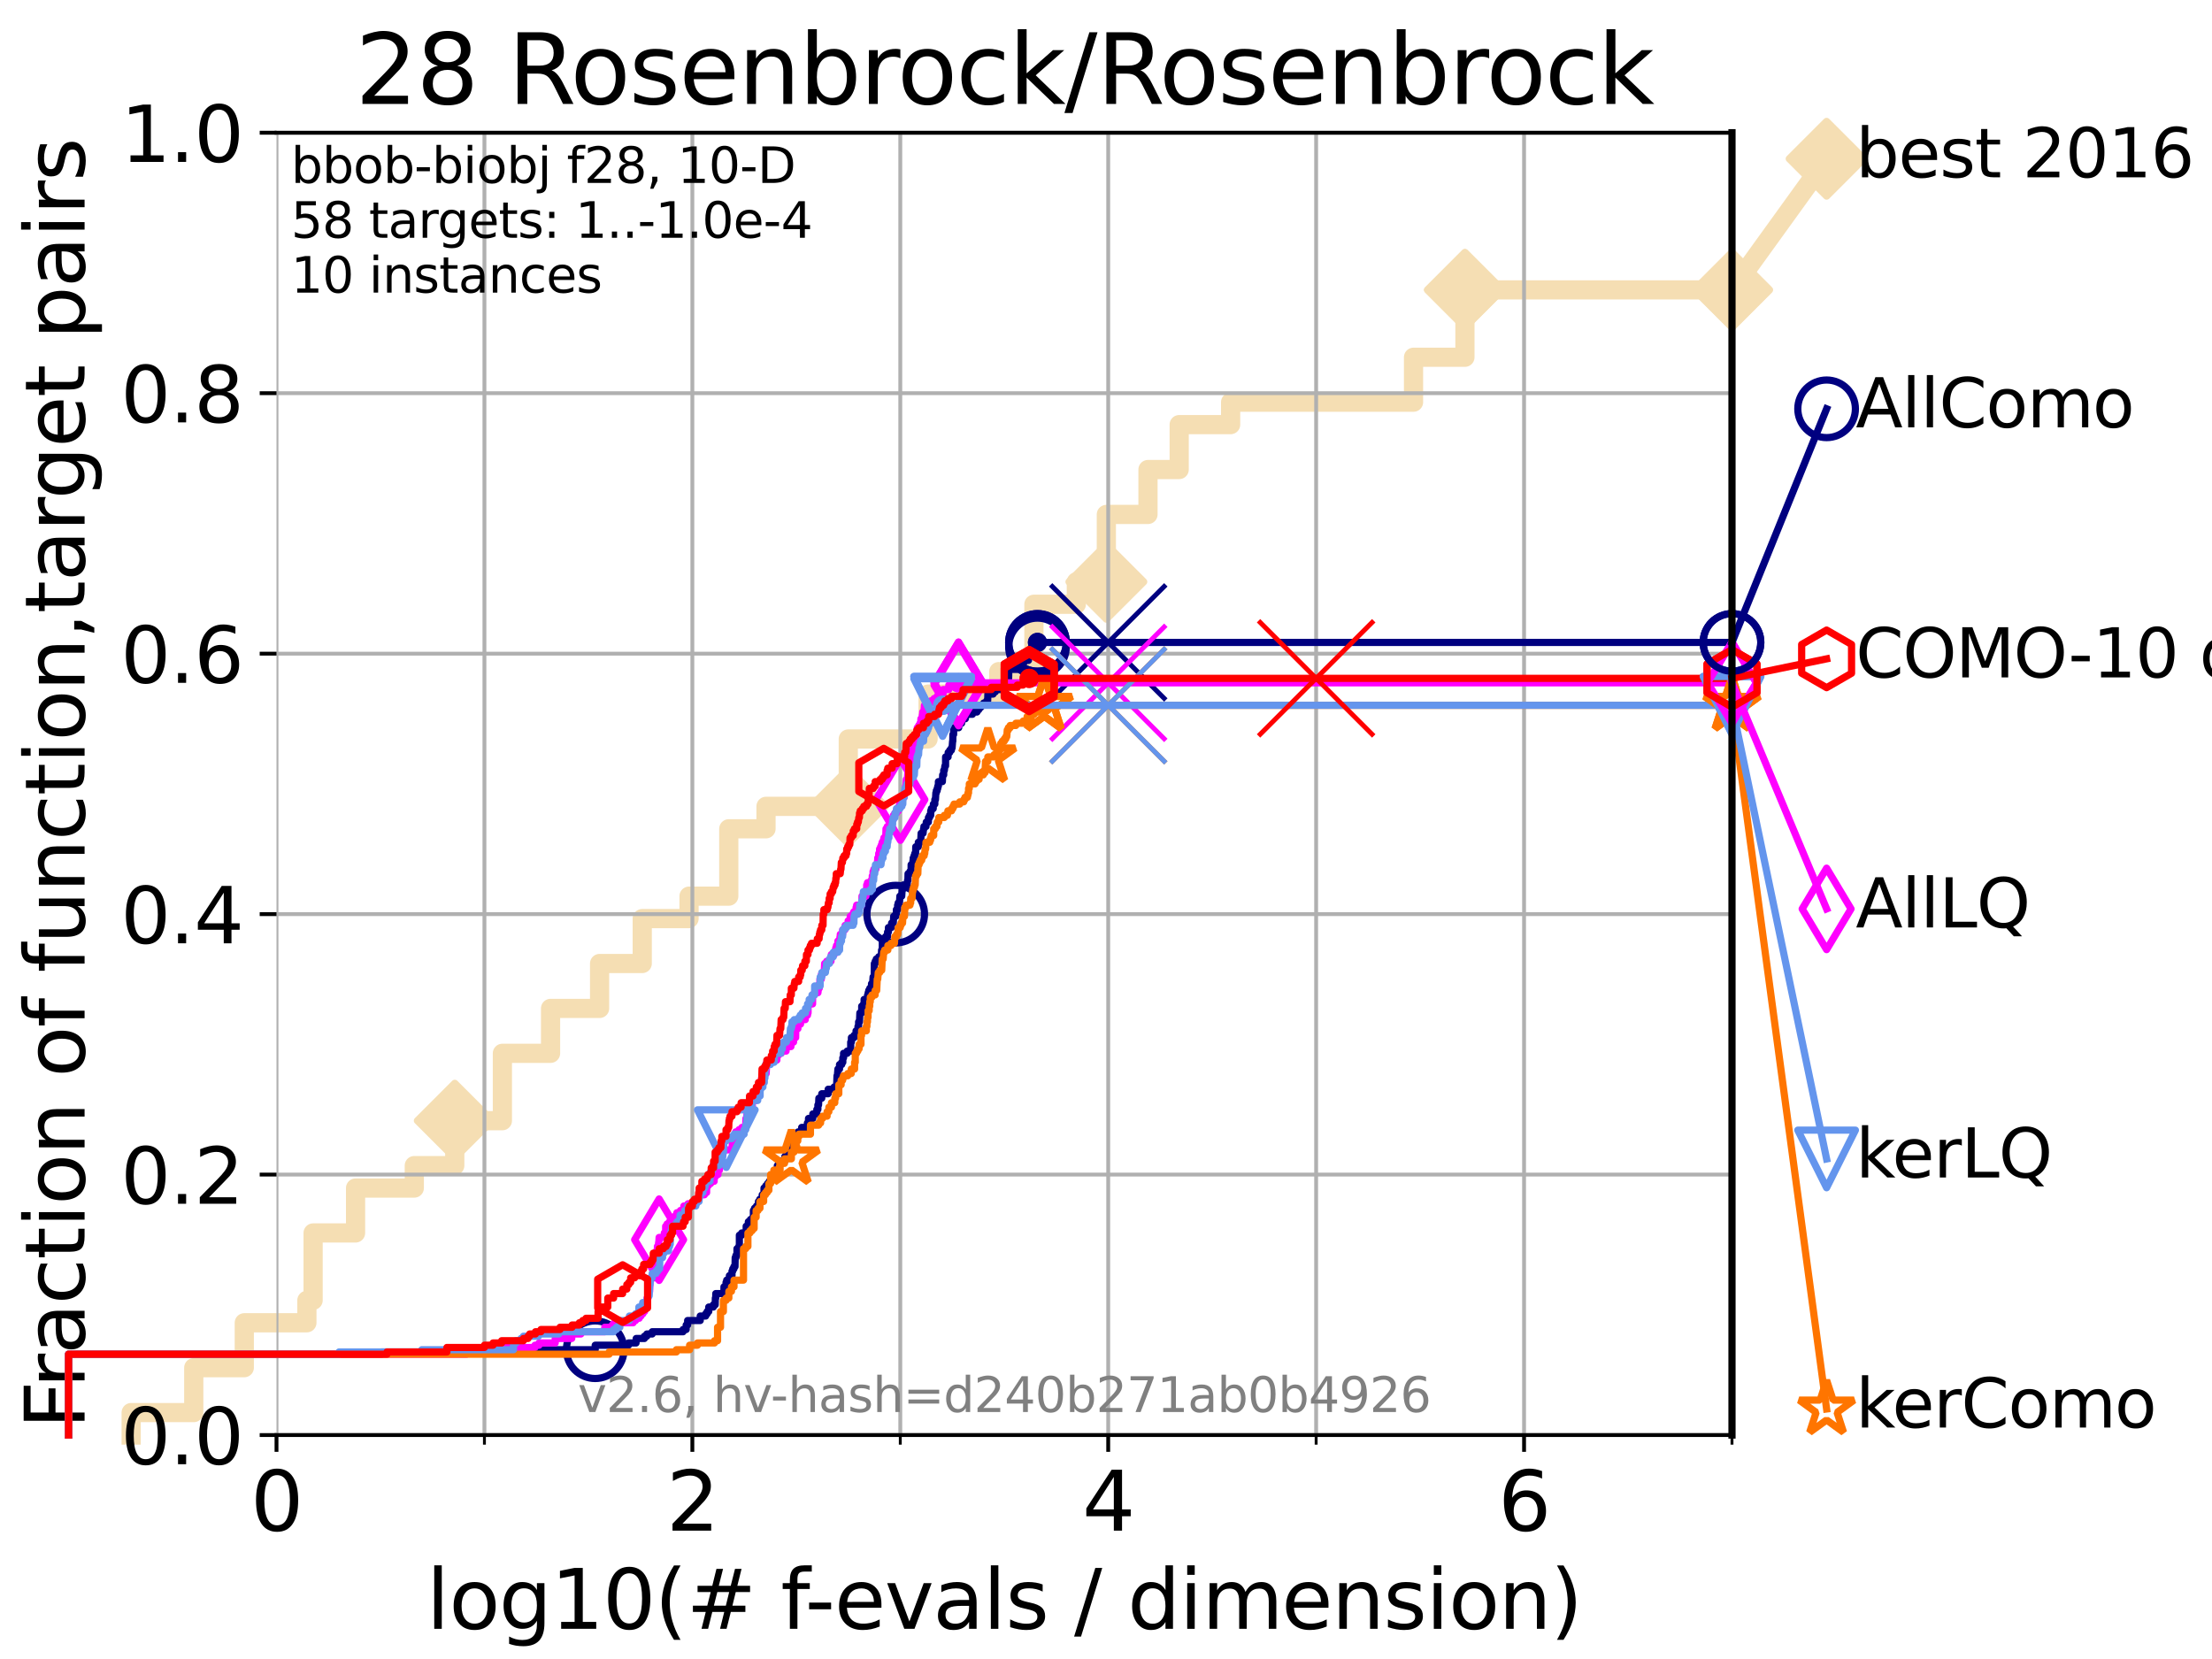<?xml version="1.0" encoding="utf-8" standalone="no"?>
<!DOCTYPE svg PUBLIC "-//W3C//DTD SVG 1.1//EN"
  "http://www.w3.org/Graphics/SVG/1.1/DTD/svg11.dtd">
<svg xmlns:xlink="http://www.w3.org/1999/xlink" width="460.8pt" height="345.6pt" viewBox="0 0 460.8 345.6" xmlns="http://www.w3.org/2000/svg" version="1.1">
 <defs>
  <style type="text/css">*{stroke-linejoin: round; stroke-linecap: butt}</style>
 </defs>
 <g id="figure_1">
  <g id="patch_1">
   <path d="M 0 345.6 
L 460.8 345.6 
L 460.8 0 
L 0 0 
z
" style="fill: #ffffff"/>
  </g>
  <g id="axes_1">
   <g id="patch_2">
    <path d="M 57.6 298.944 
L 360.806 298.944 
L 360.806 27.648 
L 57.6 27.648 
z
" style="fill: #ffffff"/>
   </g>
   <g id="line2d_1">
    <path d="M 27.324 298.944 
L 27.324 294.266 
L 40.363 294.266 
L 40.363 284.911 
L 50.89 284.911 
L 50.89 275.556 
L 63.93 275.556 
L 63.93 270.879 
L 65.227 270.879 
L 65.227 256.846 
L 74.069 256.846 
L 74.069 247.491 
L 86.307 247.491 
L 86.307 242.814 
L 94.736 242.814 
L 94.736 233.459 
L 104.656 233.459 
L 104.656 219.426 
L 114.692 219.426 
L 114.692 210.071 
L 124.907 210.071 
L 124.907 200.716 
L 133.788 200.716 
L 133.788 191.361 
L 143.541 191.361 
L 143.541 186.684 
L 151.82 186.684 
L 151.82 172.651 
L 159.577 172.651 
L 159.577 167.974 
L 176.712 167.974 
L 176.712 153.941 
L 193.338 153.941 
L 193.338 144.586 
L 208.062 144.586 
L 208.062 139.908 
L 215.382 139.908 
L 215.382 125.876 
L 224.221 125.876 
L 224.221 121.198 
L 230.473 121.198 
L 230.473 107.166 
L 239.148 107.166 
L 239.148 97.811 
L 245.647 97.811 
L 245.647 88.456 
L 256.361 88.456 
L 256.361 83.778 
L 294.465 83.778 
L 294.465 74.423 
L 305.172 74.423 
L 305.172 60.391 
L 360.806 60.391 
" style="fill: none; stroke: #f5deb3; stroke-width: 4; stroke-linecap: square"/>
   </g>
   <g id="line2d_2">
    <defs>
     <path id="m10a4113418" d="M -0 7.778 
L 7.778 0 
L 0 -7.778 
L -7.778 -0 
z
" style="stroke: #f5deb3; stroke-width: 1.5; stroke-linejoin: miter"/>
    </defs>
    <g>
     <use xlink:href="#m10a4113418" x="94.736" y="233.459" style="fill: #f5deb3; stroke: #f5deb3; stroke-width: 1.5; stroke-linejoin: miter"/>
     <use xlink:href="#m10a4113418" x="176.712" y="167.974" style="fill: #f5deb3; stroke: #f5deb3; stroke-width: 1.5; stroke-linejoin: miter"/>
     <use xlink:href="#m10a4113418" x="230.473" y="121.198" style="fill: #f5deb3; stroke: #f5deb3; stroke-width: 1.5; stroke-linejoin: miter"/>
     <use xlink:href="#m10a4113418" x="305.172" y="60.391" style="fill: #f5deb3; stroke: #f5deb3; stroke-width: 1.5; stroke-linejoin: miter"/>
     <use xlink:href="#m10a4113418" x="305.172" y="60.391" style="fill: #f5deb3; stroke: #f5deb3; stroke-width: 1.5; stroke-linejoin: miter"/>
     <use xlink:href="#m10a4113418" x="360.806" y="60.391" style="fill: #f5deb3; stroke: #f5deb3; stroke-width: 1.5; stroke-linejoin: miter"/>
    </g>
   </g>
   <g id="line2d_3">
    <path style="fill: none; stroke: #f5deb3; stroke-width: 4; stroke-linecap: square"/>
    <g/>
   </g>
   <g id="line2d_4">
    <path d="M 360.806 60.391 
L 380.515 33.074 
" style="fill: none; stroke: #f5deb3; stroke-width: 4; stroke-linecap: square"/>
    <g>
     <use xlink:href="#m10a4113418" x="360.806" y="60.391" style="fill: #f5deb3; stroke: #f5deb3; stroke-width: 1.5; stroke-linejoin: miter"/>
     <use xlink:href="#m10a4113418" x="380.515" y="33.074" style="fill: #f5deb3; stroke: #f5deb3; stroke-width: 1.5; stroke-linejoin: miter"/>
    </g>
   </g>
   <g id="matplotlib.axis_1">
    <g id="xtick_1">
     <g id="line2d_5">
      <path d="M 57.6 298.944 
L 57.6 27.648 
" clip-path="url(#p2f52000cda)" style="fill: none; stroke: #b0b0b0; stroke-width: 0.8; stroke-linecap: square"/>
     </g>
     <g id="line2d_6">
      <defs>
       <path id="m6e8b8f0a1c" d="M 0 0 
L 0 3.5 
" style="stroke: #000000; stroke-width: 0.8"/>
      </defs>
      <g>
       <use xlink:href="#m6e8b8f0a1c" x="57.6" y="298.944" style="stroke: #000000; stroke-width: 0.8"/>
      </g>
     </g>
     <g id="text_1">
      <!-- 0 -->
      <g transform="translate(52.192 318.861) scale(0.17 -0.17)">
       <defs>
        <path id="DejaVuSans-30" d="M 2034 4250 
Q 1547 4250 1301 3770 
Q 1056 3291 1056 2328 
Q 1056 1369 1301 889 
Q 1547 409 2034 409 
Q 2525 409 2770 889 
Q 3016 1369 3016 2328 
Q 3016 3291 2770 3770 
Q 2525 4250 2034 4250 
z
M 2034 4750 
Q 2819 4750 3233 4129 
Q 3647 3509 3647 2328 
Q 3647 1150 3233 529 
Q 2819 -91 2034 -91 
Q 1250 -91 836 529 
Q 422 1150 422 2328 
Q 422 3509 836 4129 
Q 1250 4750 2034 4750 
z
" transform="scale(0.016)"/>
       </defs>
       <use xlink:href="#DejaVuSans-30"/>
      </g>
     </g>
    </g>
    <g id="xtick_2">
     <g id="line2d_7">
      <path d="M 144.23 298.944 
L 144.23 27.648 
" clip-path="url(#p2f52000cda)" style="fill: none; stroke: #b0b0b0; stroke-width: 0.8; stroke-linecap: square"/>
     </g>
     <g id="line2d_8">
      <g>
       <use xlink:href="#m6e8b8f0a1c" x="144.23" y="298.944" style="stroke: #000000; stroke-width: 0.8"/>
      </g>
     </g>
     <g id="text_2">
      <!-- 2 -->
      <g transform="translate(138.822 318.861) scale(0.17 -0.17)">
       <defs>
        <path id="DejaVuSans-32" d="M 1228 531 
L 3431 531 
L 3431 0 
L 469 0 
L 469 531 
Q 828 903 1448 1529 
Q 2069 2156 2228 2338 
Q 2531 2678 2651 2914 
Q 2772 3150 2772 3378 
Q 2772 3750 2511 3984 
Q 2250 4219 1831 4219 
Q 1534 4219 1204 4116 
Q 875 4013 500 3803 
L 500 4441 
Q 881 4594 1212 4672 
Q 1544 4750 1819 4750 
Q 2544 4750 2975 4387 
Q 3406 4025 3406 3419 
Q 3406 3131 3298 2873 
Q 3191 2616 2906 2266 
Q 2828 2175 2409 1742 
Q 1991 1309 1228 531 
z
" transform="scale(0.016)"/>
       </defs>
       <use xlink:href="#DejaVuSans-32"/>
      </g>
     </g>
    </g>
    <g id="xtick_3">
     <g id="line2d_9">
      <path d="M 230.861 298.944 
L 230.861 27.648 
" clip-path="url(#p2f52000cda)" style="fill: none; stroke: #b0b0b0; stroke-width: 0.8; stroke-linecap: square"/>
     </g>
     <g id="line2d_10">
      <g>
       <use xlink:href="#m6e8b8f0a1c" x="230.861" y="298.944" style="stroke: #000000; stroke-width: 0.8"/>
      </g>
     </g>
     <g id="text_3">
      <!-- 4 -->
      <g transform="translate(225.453 318.861) scale(0.17 -0.17)">
       <defs>
        <path id="DejaVuSans-34" d="M 2419 4116 
L 825 1625 
L 2419 1625 
L 2419 4116 
z
M 2253 4666 
L 3047 4666 
L 3047 1625 
L 3713 1625 
L 3713 1100 
L 3047 1100 
L 3047 0 
L 2419 0 
L 2419 1100 
L 313 1100 
L 313 1709 
L 2253 4666 
z
" transform="scale(0.016)"/>
       </defs>
       <use xlink:href="#DejaVuSans-34"/>
      </g>
     </g>
    </g>
    <g id="xtick_4">
     <g id="line2d_11">
      <path d="M 317.491 298.944 
L 317.491 27.648 
" clip-path="url(#p2f52000cda)" style="fill: none; stroke: #b0b0b0; stroke-width: 0.8; stroke-linecap: square"/>
     </g>
     <g id="line2d_12">
      <g>
       <use xlink:href="#m6e8b8f0a1c" x="317.491" y="298.944" style="stroke: #000000; stroke-width: 0.8"/>
      </g>
     </g>
     <g id="text_4">
      <!-- 6 -->
      <g transform="translate(312.083 318.861) scale(0.17 -0.17)">
       <defs>
        <path id="DejaVuSans-36" d="M 2113 2584 
Q 1688 2584 1439 2293 
Q 1191 2003 1191 1497 
Q 1191 994 1439 701 
Q 1688 409 2113 409 
Q 2538 409 2786 701 
Q 3034 994 3034 1497 
Q 3034 2003 2786 2293 
Q 2538 2584 2113 2584 
z
M 3366 4563 
L 3366 3988 
Q 3128 4100 2886 4159 
Q 2644 4219 2406 4219 
Q 1781 4219 1451 3797 
Q 1122 3375 1075 2522 
Q 1259 2794 1537 2939 
Q 1816 3084 2150 3084 
Q 2853 3084 3261 2657 
Q 3669 2231 3669 1497 
Q 3669 778 3244 343 
Q 2819 -91 2113 -91 
Q 1303 -91 875 529 
Q 447 1150 447 2328 
Q 447 3434 972 4092 
Q 1497 4750 2381 4750 
Q 2619 4750 2861 4703 
Q 3103 4656 3366 4563 
z
" transform="scale(0.016)"/>
       </defs>
       <use xlink:href="#DejaVuSans-36"/>
      </g>
     </g>
    </g>
    <g id="xtick_5">
     <g id="line2d_13">
      <path d="M 100.915 298.944 
L 100.915 27.648 
" clip-path="url(#p2f52000cda)" style="fill: none; stroke: #b0b0b0; stroke-width: 0.8; stroke-linecap: square"/>
     </g>
     <g id="line2d_14">
      <defs>
       <path id="mbfa76746dd" d="M 0 0 
L 0 2 
" style="stroke: #000000; stroke-width: 0.6"/>
      </defs>
      <g>
       <use xlink:href="#mbfa76746dd" x="100.915" y="298.944" style="stroke: #000000; stroke-width: 0.6"/>
      </g>
     </g>
    </g>
    <g id="xtick_6">
     <g id="line2d_15">
      <path d="M 187.546 298.944 
L 187.546 27.648 
" clip-path="url(#p2f52000cda)" style="fill: none; stroke: #b0b0b0; stroke-width: 0.8; stroke-linecap: square"/>
     </g>
     <g id="line2d_16">
      <g>
       <use xlink:href="#mbfa76746dd" x="187.546" y="298.944" style="stroke: #000000; stroke-width: 0.6"/>
      </g>
     </g>
    </g>
    <g id="xtick_7">
     <g id="line2d_17">
      <path d="M 274.176 298.944 
L 274.176 27.648 
" clip-path="url(#p2f52000cda)" style="fill: none; stroke: #b0b0b0; stroke-width: 0.8; stroke-linecap: square"/>
     </g>
     <g id="line2d_18">
      <g>
       <use xlink:href="#mbfa76746dd" x="274.176" y="298.944" style="stroke: #000000; stroke-width: 0.6"/>
      </g>
     </g>
    </g>
    <g id="xtick_8">
     <g id="line2d_19">
      <path d="M 360.806 298.944 
L 360.806 27.648 
" clip-path="url(#p2f52000cda)" style="fill: none; stroke: #b0b0b0; stroke-width: 0.8; stroke-linecap: square"/>
     </g>
     <g id="line2d_20">
      <g>
       <use xlink:href="#mbfa76746dd" x="360.806" y="298.944" style="stroke: #000000; stroke-width: 0.6"/>
      </g>
     </g>
    </g>
    <g id="text_5">
     <!-- log10(# f-evals / dimension) -->
     <g transform="translate(88.823 339.314) scale(0.17 -0.17)">
      <defs>
       <path id="DejaVuSans-6c" d="M 603 4863 
L 1178 4863 
L 1178 0 
L 603 0 
L 603 4863 
z
" transform="scale(0.016)"/>
       <path id="DejaVuSans-6f" d="M 1959 3097 
Q 1497 3097 1228 2736 
Q 959 2375 959 1747 
Q 959 1119 1226 758 
Q 1494 397 1959 397 
Q 2419 397 2687 759 
Q 2956 1122 2956 1747 
Q 2956 2369 2687 2733 
Q 2419 3097 1959 3097 
z
M 1959 3584 
Q 2709 3584 3137 3096 
Q 3566 2609 3566 1747 
Q 3566 888 3137 398 
Q 2709 -91 1959 -91 
Q 1206 -91 779 398 
Q 353 888 353 1747 
Q 353 2609 779 3096 
Q 1206 3584 1959 3584 
z
" transform="scale(0.016)"/>
       <path id="DejaVuSans-67" d="M 2906 1791 
Q 2906 2416 2648 2759 
Q 2391 3103 1925 3103 
Q 1463 3103 1205 2759 
Q 947 2416 947 1791 
Q 947 1169 1205 825 
Q 1463 481 1925 481 
Q 2391 481 2648 825 
Q 2906 1169 2906 1791 
z
M 3481 434 
Q 3481 -459 3084 -895 
Q 2688 -1331 1869 -1331 
Q 1566 -1331 1297 -1286 
Q 1028 -1241 775 -1147 
L 775 -588 
Q 1028 -725 1275 -790 
Q 1522 -856 1778 -856 
Q 2344 -856 2625 -561 
Q 2906 -266 2906 331 
L 2906 616 
Q 2728 306 2450 153 
Q 2172 0 1784 0 
Q 1141 0 747 490 
Q 353 981 353 1791 
Q 353 2603 747 3093 
Q 1141 3584 1784 3584 
Q 2172 3584 2450 3431 
Q 2728 3278 2906 2969 
L 2906 3500 
L 3481 3500 
L 3481 434 
z
" transform="scale(0.016)"/>
       <path id="DejaVuSans-31" d="M 794 531 
L 1825 531 
L 1825 4091 
L 703 3866 
L 703 4441 
L 1819 4666 
L 2450 4666 
L 2450 531 
L 3481 531 
L 3481 0 
L 794 0 
L 794 531 
z
" transform="scale(0.016)"/>
       <path id="DejaVuSans-28" d="M 1984 4856 
Q 1566 4138 1362 3434 
Q 1159 2731 1159 2009 
Q 1159 1288 1364 580 
Q 1569 -128 1984 -844 
L 1484 -844 
Q 1016 -109 783 600 
Q 550 1309 550 2009 
Q 550 2706 781 3412 
Q 1013 4119 1484 4856 
L 1984 4856 
z
" transform="scale(0.016)"/>
       <path id="DejaVuSans-23" d="M 3272 2816 
L 2363 2816 
L 2100 1772 
L 3016 1772 
L 3272 2816 
z
M 2803 4594 
L 2478 3297 
L 3391 3297 
L 3719 4594 
L 4219 4594 
L 3897 3297 
L 4872 3297 
L 4872 2816 
L 3775 2816 
L 3519 1772 
L 4513 1772 
L 4513 1294 
L 3397 1294 
L 3072 0 
L 2572 0 
L 2894 1294 
L 1978 1294 
L 1656 0 
L 1153 0 
L 1478 1294 
L 494 1294 
L 494 1772 
L 1594 1772 
L 1856 2816 
L 850 2816 
L 850 3297 
L 1978 3297 
L 2297 4594 
L 2803 4594 
z
" transform="scale(0.016)"/>
       <path id="DejaVuSans-20" transform="scale(0.016)"/>
       <path id="DejaVuSans-66" d="M 2375 4863 
L 2375 4384 
L 1825 4384 
Q 1516 4384 1395 4259 
Q 1275 4134 1275 3809 
L 1275 3500 
L 2222 3500 
L 2222 3053 
L 1275 3053 
L 1275 0 
L 697 0 
L 697 3053 
L 147 3053 
L 147 3500 
L 697 3500 
L 697 3744 
Q 697 4328 969 4595 
Q 1241 4863 1831 4863 
L 2375 4863 
z
" transform="scale(0.016)"/>
       <path id="DejaVuSans-2d" d="M 313 2009 
L 1997 2009 
L 1997 1497 
L 313 1497 
L 313 2009 
z
" transform="scale(0.016)"/>
       <path id="DejaVuSans-65" d="M 3597 1894 
L 3597 1613 
L 953 1613 
Q 991 1019 1311 708 
Q 1631 397 2203 397 
Q 2534 397 2845 478 
Q 3156 559 3463 722 
L 3463 178 
Q 3153 47 2828 -22 
Q 2503 -91 2169 -91 
Q 1331 -91 842 396 
Q 353 884 353 1716 
Q 353 2575 817 3079 
Q 1281 3584 2069 3584 
Q 2775 3584 3186 3129 
Q 3597 2675 3597 1894 
z
M 3022 2063 
Q 3016 2534 2758 2815 
Q 2500 3097 2075 3097 
Q 1594 3097 1305 2825 
Q 1016 2553 972 2059 
L 3022 2063 
z
" transform="scale(0.016)"/>
       <path id="DejaVuSans-76" d="M 191 3500 
L 800 3500 
L 1894 563 
L 2988 3500 
L 3597 3500 
L 2284 0 
L 1503 0 
L 191 3500 
z
" transform="scale(0.016)"/>
       <path id="DejaVuSans-61" d="M 2194 1759 
Q 1497 1759 1228 1600 
Q 959 1441 959 1056 
Q 959 750 1161 570 
Q 1363 391 1709 391 
Q 2188 391 2477 730 
Q 2766 1069 2766 1631 
L 2766 1759 
L 2194 1759 
z
M 3341 1997 
L 3341 0 
L 2766 0 
L 2766 531 
Q 2569 213 2275 61 
Q 1981 -91 1556 -91 
Q 1019 -91 701 211 
Q 384 513 384 1019 
Q 384 1609 779 1909 
Q 1175 2209 1959 2209 
L 2766 2209 
L 2766 2266 
Q 2766 2663 2505 2880 
Q 2244 3097 1772 3097 
Q 1472 3097 1187 3025 
Q 903 2953 641 2809 
L 641 3341 
Q 956 3463 1253 3523 
Q 1550 3584 1831 3584 
Q 2591 3584 2966 3190 
Q 3341 2797 3341 1997 
z
" transform="scale(0.016)"/>
       <path id="DejaVuSans-73" d="M 2834 3397 
L 2834 2853 
Q 2591 2978 2328 3040 
Q 2066 3103 1784 3103 
Q 1356 3103 1142 2972 
Q 928 2841 928 2578 
Q 928 2378 1081 2264 
Q 1234 2150 1697 2047 
L 1894 2003 
Q 2506 1872 2764 1633 
Q 3022 1394 3022 966 
Q 3022 478 2636 193 
Q 2250 -91 1575 -91 
Q 1294 -91 989 -36 
Q 684 19 347 128 
L 347 722 
Q 666 556 975 473 
Q 1284 391 1588 391 
Q 1994 391 2212 530 
Q 2431 669 2431 922 
Q 2431 1156 2273 1281 
Q 2116 1406 1581 1522 
L 1381 1569 
Q 847 1681 609 1914 
Q 372 2147 372 2553 
Q 372 3047 722 3315 
Q 1072 3584 1716 3584 
Q 2034 3584 2315 3537 
Q 2597 3491 2834 3397 
z
" transform="scale(0.016)"/>
       <path id="DejaVuSans-2f" d="M 1625 4666 
L 2156 4666 
L 531 -594 
L 0 -594 
L 1625 4666 
z
" transform="scale(0.016)"/>
       <path id="DejaVuSans-64" d="M 2906 2969 
L 2906 4863 
L 3481 4863 
L 3481 0 
L 2906 0 
L 2906 525 
Q 2725 213 2448 61 
Q 2172 -91 1784 -91 
Q 1150 -91 751 415 
Q 353 922 353 1747 
Q 353 2572 751 3078 
Q 1150 3584 1784 3584 
Q 2172 3584 2448 3432 
Q 2725 3281 2906 2969 
z
M 947 1747 
Q 947 1113 1208 752 
Q 1469 391 1925 391 
Q 2381 391 2643 752 
Q 2906 1113 2906 1747 
Q 2906 2381 2643 2742 
Q 2381 3103 1925 3103 
Q 1469 3103 1208 2742 
Q 947 2381 947 1747 
z
" transform="scale(0.016)"/>
       <path id="DejaVuSans-69" d="M 603 3500 
L 1178 3500 
L 1178 0 
L 603 0 
L 603 3500 
z
M 603 4863 
L 1178 4863 
L 1178 4134 
L 603 4134 
L 603 4863 
z
" transform="scale(0.016)"/>
       <path id="DejaVuSans-6d" d="M 3328 2828 
Q 3544 3216 3844 3400 
Q 4144 3584 4550 3584 
Q 5097 3584 5394 3201 
Q 5691 2819 5691 2113 
L 5691 0 
L 5113 0 
L 5113 2094 
Q 5113 2597 4934 2840 
Q 4756 3084 4391 3084 
Q 3944 3084 3684 2787 
Q 3425 2491 3425 1978 
L 3425 0 
L 2847 0 
L 2847 2094 
Q 2847 2600 2669 2842 
Q 2491 3084 2119 3084 
Q 1678 3084 1418 2786 
Q 1159 2488 1159 1978 
L 1159 0 
L 581 0 
L 581 3500 
L 1159 3500 
L 1159 2956 
Q 1356 3278 1631 3431 
Q 1906 3584 2284 3584 
Q 2666 3584 2933 3390 
Q 3200 3197 3328 2828 
z
" transform="scale(0.016)"/>
       <path id="DejaVuSans-6e" d="M 3513 2113 
L 3513 0 
L 2938 0 
L 2938 2094 
Q 2938 2591 2744 2837 
Q 2550 3084 2163 3084 
Q 1697 3084 1428 2787 
Q 1159 2491 1159 1978 
L 1159 0 
L 581 0 
L 581 3500 
L 1159 3500 
L 1159 2956 
Q 1366 3272 1645 3428 
Q 1925 3584 2291 3584 
Q 2894 3584 3203 3211 
Q 3513 2838 3513 2113 
z
" transform="scale(0.016)"/>
       <path id="DejaVuSans-29" d="M 513 4856 
L 1013 4856 
Q 1481 4119 1714 3412 
Q 1947 2706 1947 2009 
Q 1947 1309 1714 600 
Q 1481 -109 1013 -844 
L 513 -844 
Q 928 -128 1133 580 
Q 1338 1288 1338 2009 
Q 1338 2731 1133 3434 
Q 928 4138 513 4856 
z
" transform="scale(0.016)"/>
      </defs>
      <use xlink:href="#DejaVuSans-6c"/>
      <use xlink:href="#DejaVuSans-6f" x="27.783"/>
      <use xlink:href="#DejaVuSans-67" x="88.965"/>
      <use xlink:href="#DejaVuSans-31" x="152.441"/>
      <use xlink:href="#DejaVuSans-30" x="216.064"/>
      <use xlink:href="#DejaVuSans-28" x="279.688"/>
      <use xlink:href="#DejaVuSans-23" x="318.701"/>
      <use xlink:href="#DejaVuSans-20" x="402.49"/>
      <use xlink:href="#DejaVuSans-66" x="434.277"/>
      <use xlink:href="#DejaVuSans-2d" x="463.982"/>
      <use xlink:href="#DejaVuSans-65" x="500.066"/>
      <use xlink:href="#DejaVuSans-76" x="561.59"/>
      <use xlink:href="#DejaVuSans-61" x="620.77"/>
      <use xlink:href="#DejaVuSans-6c" x="682.049"/>
      <use xlink:href="#DejaVuSans-73" x="709.832"/>
      <use xlink:href="#DejaVuSans-20" x="761.932"/>
      <use xlink:href="#DejaVuSans-2f" x="793.719"/>
      <use xlink:href="#DejaVuSans-20" x="827.41"/>
      <use xlink:href="#DejaVuSans-64" x="859.197"/>
      <use xlink:href="#DejaVuSans-69" x="922.674"/>
      <use xlink:href="#DejaVuSans-6d" x="950.457"/>
      <use xlink:href="#DejaVuSans-65" x="1047.869"/>
      <use xlink:href="#DejaVuSans-6e" x="1109.393"/>
      <use xlink:href="#DejaVuSans-73" x="1172.771"/>
      <use xlink:href="#DejaVuSans-69" x="1224.871"/>
      <use xlink:href="#DejaVuSans-6f" x="1252.654"/>
      <use xlink:href="#DejaVuSans-6e" x="1313.836"/>
      <use xlink:href="#DejaVuSans-29" x="1377.215"/>
     </g>
    </g>
   </g>
   <g id="matplotlib.axis_2">
    <g id="ytick_1">
     <g id="line2d_21">
      <path d="M 57.6 298.944 
L 360.806 298.944 
" clip-path="url(#p2f52000cda)" style="fill: none; stroke: #b0b0b0; stroke-width: 0.8; stroke-linecap: square"/>
     </g>
     <g id="line2d_22">
      <defs>
       <path id="m9a44137110" d="M 0 0 
L -3.5 0 
" style="stroke: #000000; stroke-width: 0.8"/>
      </defs>
      <g>
       <use xlink:href="#m9a44137110" x="57.6" y="298.944" style="stroke: #000000; stroke-width: 0.8"/>
      </g>
     </g>
     <g id="text_6">
      <!-- 0.0 -->
      <g transform="translate(25.155 305.023) scale(0.16 -0.16)">
       <defs>
        <path id="DejaVuSans-2e" d="M 684 794 
L 1344 794 
L 1344 0 
L 684 0 
L 684 794 
z
" transform="scale(0.016)"/>
       </defs>
       <use xlink:href="#DejaVuSans-30"/>
       <use xlink:href="#DejaVuSans-2e" x="63.623"/>
       <use xlink:href="#DejaVuSans-30" x="95.41"/>
      </g>
     </g>
    </g>
    <g id="ytick_2">
     <g id="line2d_23">
      <path d="M 57.6 244.685 
L 360.806 244.685 
" clip-path="url(#p2f52000cda)" style="fill: none; stroke: #b0b0b0; stroke-width: 0.8; stroke-linecap: square"/>
     </g>
     <g id="line2d_24">
      <g>
       <use xlink:href="#m9a44137110" x="57.6" y="244.685" style="stroke: #000000; stroke-width: 0.8"/>
      </g>
     </g>
     <g id="text_7">
      <!-- 0.2 -->
      <g transform="translate(25.155 250.764) scale(0.16 -0.16)">
       <use xlink:href="#DejaVuSans-30"/>
       <use xlink:href="#DejaVuSans-2e" x="63.623"/>
       <use xlink:href="#DejaVuSans-32" x="95.41"/>
      </g>
     </g>
    </g>
    <g id="ytick_3">
     <g id="line2d_25">
      <path d="M 57.6 190.426 
L 360.806 190.426 
" clip-path="url(#p2f52000cda)" style="fill: none; stroke: #b0b0b0; stroke-width: 0.8; stroke-linecap: square"/>
     </g>
     <g id="line2d_26">
      <g>
       <use xlink:href="#m9a44137110" x="57.6" y="190.426" style="stroke: #000000; stroke-width: 0.8"/>
      </g>
     </g>
     <g id="text_8">
      <!-- 0.4 -->
      <g transform="translate(25.155 196.504) scale(0.16 -0.16)">
       <use xlink:href="#DejaVuSans-30"/>
       <use xlink:href="#DejaVuSans-2e" x="63.623"/>
       <use xlink:href="#DejaVuSans-34" x="95.41"/>
      </g>
     </g>
    </g>
    <g id="ytick_4">
     <g id="line2d_27">
      <path d="M 57.6 136.166 
L 360.806 136.166 
" clip-path="url(#p2f52000cda)" style="fill: none; stroke: #b0b0b0; stroke-width: 0.8; stroke-linecap: square"/>
     </g>
     <g id="line2d_28">
      <g>
       <use xlink:href="#m9a44137110" x="57.6" y="136.166" style="stroke: #000000; stroke-width: 0.8"/>
      </g>
     </g>
     <g id="text_9">
      <!-- 0.6 -->
      <g transform="translate(25.155 142.245) scale(0.16 -0.16)">
       <use xlink:href="#DejaVuSans-30"/>
       <use xlink:href="#DejaVuSans-2e" x="63.623"/>
       <use xlink:href="#DejaVuSans-36" x="95.41"/>
      </g>
     </g>
    </g>
    <g id="ytick_5">
     <g id="line2d_29">
      <path d="M 57.6 81.907 
L 360.806 81.907 
" clip-path="url(#p2f52000cda)" style="fill: none; stroke: #b0b0b0; stroke-width: 0.8; stroke-linecap: square"/>
     </g>
     <g id="line2d_30">
      <g>
       <use xlink:href="#m9a44137110" x="57.6" y="81.907" style="stroke: #000000; stroke-width: 0.8"/>
      </g>
     </g>
     <g id="text_10">
      <!-- 0.8 -->
      <g transform="translate(25.155 87.986) scale(0.16 -0.16)">
       <defs>
        <path id="DejaVuSans-38" d="M 2034 2216 
Q 1584 2216 1326 1975 
Q 1069 1734 1069 1313 
Q 1069 891 1326 650 
Q 1584 409 2034 409 
Q 2484 409 2743 651 
Q 3003 894 3003 1313 
Q 3003 1734 2745 1975 
Q 2488 2216 2034 2216 
z
M 1403 2484 
Q 997 2584 770 2862 
Q 544 3141 544 3541 
Q 544 4100 942 4425 
Q 1341 4750 2034 4750 
Q 2731 4750 3128 4425 
Q 3525 4100 3525 3541 
Q 3525 3141 3298 2862 
Q 3072 2584 2669 2484 
Q 3125 2378 3379 2068 
Q 3634 1759 3634 1313 
Q 3634 634 3220 271 
Q 2806 -91 2034 -91 
Q 1263 -91 848 271 
Q 434 634 434 1313 
Q 434 1759 690 2068 
Q 947 2378 1403 2484 
z
M 1172 3481 
Q 1172 3119 1398 2916 
Q 1625 2713 2034 2713 
Q 2441 2713 2670 2916 
Q 2900 3119 2900 3481 
Q 2900 3844 2670 4047 
Q 2441 4250 2034 4250 
Q 1625 4250 1398 4047 
Q 1172 3844 1172 3481 
z
" transform="scale(0.016)"/>
       </defs>
       <use xlink:href="#DejaVuSans-30"/>
       <use xlink:href="#DejaVuSans-2e" x="63.623"/>
       <use xlink:href="#DejaVuSans-38" x="95.41"/>
      </g>
     </g>
    </g>
    <g id="ytick_6">
     <g id="line2d_31">
      <path d="M 57.6 27.648 
L 360.806 27.648 
" clip-path="url(#p2f52000cda)" style="fill: none; stroke: #b0b0b0; stroke-width: 0.8; stroke-linecap: square"/>
     </g>
     <g id="line2d_32">
      <g>
       <use xlink:href="#m9a44137110" x="57.6" y="27.648" style="stroke: #000000; stroke-width: 0.8"/>
      </g>
     </g>
     <g id="text_11">
      <!-- 1.0 -->
      <g transform="translate(25.155 33.727) scale(0.16 -0.16)">
       <use xlink:href="#DejaVuSans-31"/>
       <use xlink:href="#DejaVuSans-2e" x="63.623"/>
       <use xlink:href="#DejaVuSans-30" x="95.41"/>
      </g>
     </g>
    </g>
    <g id="text_12">
     <!-- Fraction of function,target pairs -->
     <g transform="translate(17.62 297.681) rotate(-90) scale(0.17 -0.17)">
      <defs>
       <path id="DejaVuSans-46" d="M 628 4666 
L 3309 4666 
L 3309 4134 
L 1259 4134 
L 1259 2759 
L 3109 2759 
L 3109 2228 
L 1259 2228 
L 1259 0 
L 628 0 
L 628 4666 
z
" transform="scale(0.016)"/>
       <path id="DejaVuSans-72" d="M 2631 2963 
Q 2534 3019 2420 3045 
Q 2306 3072 2169 3072 
Q 1681 3072 1420 2755 
Q 1159 2438 1159 1844 
L 1159 0 
L 581 0 
L 581 3500 
L 1159 3500 
L 1159 2956 
Q 1341 3275 1631 3429 
Q 1922 3584 2338 3584 
Q 2397 3584 2469 3576 
Q 2541 3569 2628 3553 
L 2631 2963 
z
" transform="scale(0.016)"/>
       <path id="DejaVuSans-63" d="M 3122 3366 
L 3122 2828 
Q 2878 2963 2633 3030 
Q 2388 3097 2138 3097 
Q 1578 3097 1268 2742 
Q 959 2388 959 1747 
Q 959 1106 1268 751 
Q 1578 397 2138 397 
Q 2388 397 2633 464 
Q 2878 531 3122 666 
L 3122 134 
Q 2881 22 2623 -34 
Q 2366 -91 2075 -91 
Q 1284 -91 818 406 
Q 353 903 353 1747 
Q 353 2603 823 3093 
Q 1294 3584 2113 3584 
Q 2378 3584 2631 3529 
Q 2884 3475 3122 3366 
z
" transform="scale(0.016)"/>
       <path id="DejaVuSans-74" d="M 1172 4494 
L 1172 3500 
L 2356 3500 
L 2356 3053 
L 1172 3053 
L 1172 1153 
Q 1172 725 1289 603 
Q 1406 481 1766 481 
L 2356 481 
L 2356 0 
L 1766 0 
Q 1100 0 847 248 
Q 594 497 594 1153 
L 594 3053 
L 172 3053 
L 172 3500 
L 594 3500 
L 594 4494 
L 1172 4494 
z
" transform="scale(0.016)"/>
       <path id="DejaVuSans-75" d="M 544 1381 
L 544 3500 
L 1119 3500 
L 1119 1403 
Q 1119 906 1312 657 
Q 1506 409 1894 409 
Q 2359 409 2629 706 
Q 2900 1003 2900 1516 
L 2900 3500 
L 3475 3500 
L 3475 0 
L 2900 0 
L 2900 538 
Q 2691 219 2414 64 
Q 2138 -91 1772 -91 
Q 1169 -91 856 284 
Q 544 659 544 1381 
z
M 1991 3584 
L 1991 3584 
z
" transform="scale(0.016)"/>
       <path id="DejaVuSans-2c" d="M 750 794 
L 1409 794 
L 1409 256 
L 897 -744 
L 494 -744 
L 750 256 
L 750 794 
z
" transform="scale(0.016)"/>
       <path id="DejaVuSans-70" d="M 1159 525 
L 1159 -1331 
L 581 -1331 
L 581 3500 
L 1159 3500 
L 1159 2969 
Q 1341 3281 1617 3432 
Q 1894 3584 2278 3584 
Q 2916 3584 3314 3078 
Q 3713 2572 3713 1747 
Q 3713 922 3314 415 
Q 2916 -91 2278 -91 
Q 1894 -91 1617 61 
Q 1341 213 1159 525 
z
M 3116 1747 
Q 3116 2381 2855 2742 
Q 2594 3103 2138 3103 
Q 1681 3103 1420 2742 
Q 1159 2381 1159 1747 
Q 1159 1113 1420 752 
Q 1681 391 2138 391 
Q 2594 391 2855 752 
Q 3116 1113 3116 1747 
z
" transform="scale(0.016)"/>
      </defs>
      <use xlink:href="#DejaVuSans-46"/>
      <use xlink:href="#DejaVuSans-72" x="50.27"/>
      <use xlink:href="#DejaVuSans-61" x="91.383"/>
      <use xlink:href="#DejaVuSans-63" x="152.662"/>
      <use xlink:href="#DejaVuSans-74" x="207.643"/>
      <use xlink:href="#DejaVuSans-69" x="246.852"/>
      <use xlink:href="#DejaVuSans-6f" x="274.635"/>
      <use xlink:href="#DejaVuSans-6e" x="335.816"/>
      <use xlink:href="#DejaVuSans-20" x="399.195"/>
      <use xlink:href="#DejaVuSans-6f" x="430.982"/>
      <use xlink:href="#DejaVuSans-66" x="492.164"/>
      <use xlink:href="#DejaVuSans-20" x="527.369"/>
      <use xlink:href="#DejaVuSans-66" x="559.156"/>
      <use xlink:href="#DejaVuSans-75" x="594.361"/>
      <use xlink:href="#DejaVuSans-6e" x="657.74"/>
      <use xlink:href="#DejaVuSans-63" x="721.119"/>
      <use xlink:href="#DejaVuSans-74" x="776.1"/>
      <use xlink:href="#DejaVuSans-69" x="815.309"/>
      <use xlink:href="#DejaVuSans-6f" x="843.092"/>
      <use xlink:href="#DejaVuSans-6e" x="904.273"/>
      <use xlink:href="#DejaVuSans-2c" x="967.652"/>
      <use xlink:href="#DejaVuSans-74" x="999.439"/>
      <use xlink:href="#DejaVuSans-61" x="1038.648"/>
      <use xlink:href="#DejaVuSans-72" x="1099.928"/>
      <use xlink:href="#DejaVuSans-67" x="1139.291"/>
      <use xlink:href="#DejaVuSans-65" x="1202.768"/>
      <use xlink:href="#DejaVuSans-74" x="1264.291"/>
      <use xlink:href="#DejaVuSans-20" x="1303.5"/>
      <use xlink:href="#DejaVuSans-70" x="1335.287"/>
      <use xlink:href="#DejaVuSans-61" x="1398.764"/>
      <use xlink:href="#DejaVuSans-69" x="1460.043"/>
      <use xlink:href="#DejaVuSans-72" x="1487.826"/>
      <use xlink:href="#DejaVuSans-73" x="1528.939"/>
     </g>
    </g>
   </g>
   <g id="line2d_33">
    <defs>
     <path id="mc49ccc0ccc" d="M 0 1.5 
C 0.398 1.5 0.779 1.342 1.061 1.061 
C 1.342 0.779 1.5 0.398 1.5 0 
C 1.5 -0.398 1.342 -0.779 1.061 -1.061 
C 0.779 -1.342 0.398 -1.5 0 -1.5 
C -0.398 -1.5 -0.779 -1.342 -1.061 -1.061 
C -1.342 -0.779 -1.5 -0.398 -1.5 0 
C -1.5 0.398 -1.342 0.779 -1.061 1.061 
C -0.779 1.342 -0.398 1.5 0 1.5 
z
" style="stroke: #f5deb3"/>
    </defs>
    <g>
     <use xlink:href="#mc49ccc0ccc" x="305.172" y="60.391" style="fill: #f5deb3; stroke: #f5deb3"/>
     <use xlink:href="#mc49ccc0ccc" x="305.172" y="60.391" style="fill: #f5deb3; stroke: #f5deb3"/>
    </g>
   </g>
   <g id="line2d_34">
    <defs>
     <path id="m627928e897" d="M 0 1.5 
C 0.398 1.5 0.779 1.342 1.061 1.061 
C 1.342 0.779 1.5 0.398 1.5 0 
C 1.5 -0.398 1.342 -0.779 1.061 -1.061 
C 0.779 -1.342 0.398 -1.5 0 -1.5 
C -0.398 -1.5 -0.779 -1.342 -1.061 -1.061 
C -1.342 -0.779 -1.5 -0.398 -1.5 0 
C -1.5 0.398 -1.342 0.779 -1.061 1.061 
C -0.779 1.342 -0.398 1.5 0 1.5 
z
" style="stroke: #000080"/>
    </defs>
    <g>
     <use xlink:href="#m627928e897" x="216.127" y="133.828" style="fill: #000080; stroke: #000080"/>
     <use xlink:href="#m627928e897" x="216.127" y="133.828" style="fill: #000080; stroke: #000080"/>
    </g>
   </g>
   <g id="line2d_35">
    <path d="M 14.285 298.944 
L 14.285 282.105 
L 79.481 282.105 
L 79.481 281.637 
L 104.345 281.637 
L 104.345 281.169 
L 123.992 281.169 
L 123.992 280.234 
L 130.926 280.234 
L 130.926 279.766 
L 132.499 279.766 
L 132.534 278.831 
L 134.241 278.831 
L 134.241 278.363 
L 134.746 278.363 
L 134.746 277.895 
L 135.864 277.895 
L 135.864 277.427 
L 142.29 277.427 
L 142.29 276.96 
L 142.946 276.96 
L 142.946 276.024 
L 143.246 276.024 
L 143.246 275.089 
L 145.869 275.089 
L 145.869 274.153 
L 147.006 274.153 
L 147.006 273.685 
L 147.312 273.685 
L 147.312 273.218 
L 147.644 273.218 
L 147.644 272.282 
L 148.593 272.282 
L 148.593 271.814 
L 148.991 271.814 
L 149.021 270.411 
L 149.108 270.411 
L 149.108 269.476 
L 150.8 269.476 
L 150.814 268.072 
L 151.246 268.072 
L 151.246 267.137 
L 151.388 267.137 
L 151.388 266.669 
L 151.945 266.669 
L 151.945 265.734 
L 152.487 265.734 
L 152.487 264.798 
L 152.644 264.798 
L 152.644 264.33 
L 152.883 264.33 
L 152.883 263.863 
L 153.119 263.863 
L 153.154 261.992 
L 153.306 261.992 
L 153.306 261.524 
L 153.525 261.524 
L 153.525 260.121 
L 153.889 260.121 
L 153.889 259.653 
L 154.023 259.653 
L 154.023 257.314 
L 154.509 257.314 
L 154.509 256.846 
L 155.444 256.846 
L 155.444 255.443 
L 155.894 255.443 
L 155.894 254.508 
L 156.334 254.508 
L 156.334 254.04 
L 156.832 254.04 
L 156.832 253.572 
L 156.947 253.572 
L 156.947 252.169 
L 157.185 252.169 
L 157.185 251.701 
L 157.596 251.701 
L 157.596 251.233 
L 157.998 251.233 
L 157.998 250.298 
L 158.277 250.298 
L 158.277 249.83 
L 158.778 249.83 
L 158.778 248.895 
L 159.156 248.895 
L 159.156 247.491 
L 159.527 247.491 
L 159.527 247.024 
L 159.891 247.024 
L 159.891 246.556 
L 160.247 246.556 
L 160.247 246.088 
L 160.597 246.088 
L 160.597 245.153 
L 160.941 245.153 
L 160.941 244.685 
L 161.309 244.685 
L 161.309 244.217 
L 161.935 244.217 
L 161.935 242.814 
L 162.256 242.814 
L 162.256 241.878 
L 163.485 241.878 
L 163.485 240.943 
L 163.78 240.943 
L 163.78 240.475 
L 164.07 240.475 
L 164.07 238.604 
L 165.189 238.604 
L 165.189 238.136 
L 165.725 238.136 
L 165.725 236.265 
L 166.257 236.265 
L 166.257 235.798 
L 167.001 235.798 
L 167.001 234.862 
L 168.196 234.862 
L 168.196 233.927 
L 168.426 233.927 
L 168.426 232.991 
L 169.319 232.991 
L 169.319 232.056 
L 170.158 232.056 
L 170.158 231.12 
L 170.379 231.12 
L 170.379 230.184 
L 170.519 230.184 
L 170.584 228.781 
L 171.186 228.781 
L 171.186 227.846 
L 172.52 227.846 
L 172.52 226.91 
L 173.766 226.91 
L 173.766 226.442 
L 174.276 226.442 
L 174.363 224.104 
L 174.442 224.104 
L 174.552 222.7 
L 174.886 222.7 
L 174.886 221.765 
L 175.342 221.765 
L 175.342 221.297 
L 175.571 221.297 
L 175.571 220.362 
L 175.726 220.362 
L 175.726 219.426 
L 176.487 219.426 
L 176.487 218.958 
L 177.217 218.958 
L 177.217 217.087 
L 177.36 217.087 
L 177.36 216.152 
L 177.92 216.152 
L 177.92 215.684 
L 178.33 215.684 
L 178.33 214.749 
L 178.731 214.749 
L 178.731 213.813 
L 178.863 213.813 
L 178.863 212.878 
L 179.053 212.878 
L 179.124 211.007 
L 179.508 211.007 
L 179.508 209.603 
L 179.885 209.603 
L 179.885 209.136 
L 180.009 209.136 
L 180.009 208.2 
L 180.736 208.2 
L 180.736 207.265 
L 180.855 207.265 
L 180.855 206.797 
L 180.973 206.797 
L 180.973 206.329 
L 181.206 206.329 
L 181.206 205.861 
L 181.551 205.861 
L 181.551 204.926 
L 181.777 204.926 
L 181.879 203.523 
L 182.111 203.523 
L 182.144 200.716 
L 182.326 200.716 
L 182.326 200.248 
L 182.548 200.248 
L 182.548 199.781 
L 183.054 199.781 
L 183.054 199.313 
L 183.598 199.313 
L 183.653 197.91 
L 183.801 197.91 
L 183.803 196.039 
L 184.397 196.039 
L 184.495 195.103 
L 184.893 195.103 
L 184.893 194.168 
L 185.07 194.168 
L 185.07 193.232 
L 185.668 193.232 
L 185.738 192.297 
L 186.081 192.297 
L 186.17 190.893 
L 186.593 190.893 
L 186.593 190.426 
L 186.731 190.426 
L 186.731 189.49 
L 186.99 189.49 
L 186.99 188.555 
L 187.108 188.555 
L 187.108 188.087 
L 187.383 188.087 
L 187.457 186.684 
L 187.846 186.684 
L 187.938 185.28 
L 188.094 185.28 
L 188.165 184.345 
L 188.978 184.345 
L 189.058 183.409 
L 189.13 183.409 
L 189.162 182.006 
L 189.556 182.006 
L 189.556 181.538 
L 189.795 181.538 
L 189.803 180.135 
L 190.094 180.135 
L 190.198 179.2 
L 190.238 179.2 
L 190.238 178.732 
L 190.417 178.732 
L 190.417 178.264 
L 190.563 178.264 
L 190.563 177.796 
L 190.734 177.796 
L 190.769 176.393 
L 191.299 176.393 
L 191.299 175.458 
L 191.793 175.458 
L 191.886 173.587 
L 192.288 173.587 
L 192.391 172.651 
L 192.468 172.651 
L 192.468 172.183 
L 192.896 172.183 
L 192.96 171.248 
L 193.4 171.248 
L 193.41 170.312 
L 193.641 170.312 
L 193.641 169.845 
L 193.882 169.845 
L 193.882 168.909 
L 194.024 168.909 
L 194.024 168.441 
L 194.408 168.441 
L 194.44 167.506 
L 194.744 167.506 
L 194.744 166.57 
L 194.877 166.57 
L 194.955 165.167 
L 195.054 165.167 
L 195.054 164.699 
L 195.237 164.699 
L 195.237 164.232 
L 195.356 164.232 
L 195.356 163.764 
L 195.485 163.764 
L 195.485 162.828 
L 196.312 162.828 
L 196.374 161.425 
L 196.589 161.425 
L 196.589 160.489 
L 196.728 160.489 
L 196.836 159.554 
L 196.978 159.554 
L 196.985 157.683 
L 197.503 157.683 
L 197.523 156.747 
L 197.852 156.747 
L 197.852 156.28 
L 198.192 156.28 
L 198.192 155.812 
L 198.336 155.812 
L 198.445 154.409 
L 198.481 154.409 
L 198.505 153.005 
L 198.656 153.005 
L 198.659 151.602 
L 199.718 151.602 
L 199.718 150.667 
L 200.319 150.667 
L 200.341 149.731 
L 201.098 149.731 
L 201.098 149.263 
L 201.224 149.263 
L 201.224 148.796 
L 202.579 148.796 
L 202.579 148.328 
L 203.524 148.328 
L 203.524 147.86 
L 203.887 147.86 
L 203.887 147.392 
L 204.282 147.392 
L 204.282 146.925 
L 204.927 146.925 
L 204.927 146.457 
L 205.543 146.457 
L 205.543 145.989 
L 205.748 145.989 
L 205.795 144.586 
L 206.884 144.586 
L 206.884 144.118 
L 207.343 144.118 
L 207.343 143.65 
L 209.29 143.65 
L 209.29 143.183 
L 209.469 143.183 
L 209.469 142.715 
L 209.735 142.715 
L 209.735 142.247 
L 209.888 142.247 
L 209.888 141.312 
L 210.113 141.312 
L 210.162 139.441 
L 212.097 139.441 
L 212.097 138.973 
L 212.5 138.973 
L 212.5 138.505 
L 213.129 138.505 
L 213.129 138.037 
L 213.306 138.037 
L 213.306 137.57 
L 214.247 137.57 
L 214.284 136.166 
L 214.875 136.166 
L 214.946 134.763 
L 216.127 134.763 
L 216.127 133.828 
L 360.806 133.828 
L 360.806 133.828 
" style="fill: none; stroke: #000080; stroke-width: 1.5; stroke-linecap: square"/>
   </g>
   <g id="line2d_36">
    <defs>
     <path id="mf56471e938" d="M 0 6 
C 1.591 6 3.117 5.368 4.243 4.243 
C 5.368 3.117 6 1.591 6 0 
C 6 -1.591 5.368 -3.117 4.243 -4.243 
C 3.117 -5.368 1.591 -6 0 -6 
C -1.591 -6 -3.117 -5.368 -4.243 -4.243 
C -5.368 -3.117 -6 -1.591 -6 0 
C -6 1.591 -5.368 3.117 -4.243 4.243 
C -3.117 5.368 -1.591 6 0 6 
z
" style="stroke: #000080; stroke-width: 1.5"/>
    </defs>
    <g>
     <use xlink:href="#mf56471e938" x="123.992" y="281.169" style="fill-opacity: 0; stroke: #000080; stroke-width: 1.5"/>
     <use xlink:href="#mf56471e938" x="186.593" y="190.426" style="fill-opacity: 0; stroke: #000080; stroke-width: 1.5"/>
     <use xlink:href="#mf56471e938" x="216.127" y="134.763" style="fill-opacity: 0; stroke: #000080; stroke-width: 1.5"/>
     <use xlink:href="#mf56471e938" x="216.127" y="133.828" style="fill-opacity: 0; stroke: #000080; stroke-width: 1.5"/>
     <use xlink:href="#mf56471e938" x="216.127" y="133.828" style="fill-opacity: 0; stroke: #000080; stroke-width: 1.5"/>
     <use xlink:href="#mf56471e938" x="360.806" y="133.828" style="fill-opacity: 0; stroke: #000080; stroke-width: 1.5"/>
    </g>
   </g>
   <g id="line2d_37">
    <path style="fill: none; stroke: #000080; stroke-width: 1.5; stroke-linecap: square"/>
    <g/>
   </g>
   <g id="line2d_38">
    <path d="M 230.865 133.828 
" clip-path="url(#p2f52000cda)" style="fill: none; stroke: #000080; stroke-width: 1.5; stroke-linecap: square"/>
    <defs>
     <path id="m5b3326298e" d="M -12 12 
L 12 -12 
M -12 -12 
L 12 12 
" style="stroke: #000080"/>
    </defs>
    <g clip-path="url(#p2f52000cda)">
     <use xlink:href="#m5b3326298e" x="230.865" y="133.828" style="fill: #000080; stroke: #000080"/>
    </g>
   </g>
   <g id="line2d_39">
    <defs>
     <path id="m7e5b23295f" d="M 0 1.5 
C 0.398 1.5 0.779 1.342 1.061 1.061 
C 1.342 0.779 1.5 0.398 1.5 0 
C 1.5 -0.398 1.342 -0.779 1.061 -1.061 
C 0.779 -1.342 0.398 -1.5 0 -1.5 
C -0.398 -1.5 -0.779 -1.342 -1.061 -1.061 
C -1.342 -0.779 -1.5 -0.398 -1.5 0 
C -1.5 0.398 -1.342 0.779 -1.061 1.061 
C -0.779 1.342 -0.398 1.5 0 1.5 
z
" style="stroke: #ff00ff"/>
    </defs>
    <g>
     <use xlink:href="#m7e5b23295f" x="199.673" y="142.247" style="fill: #ff00ff; stroke: #ff00ff"/>
     <use xlink:href="#m7e5b23295f" x="199.673" y="142.247" style="fill: #ff00ff; stroke: #ff00ff"/>
    </g>
   </g>
   <g id="line2d_40">
    <path d="M 14.285 298.944 
L 14.285 282.105 
L 97.182 282.105 
L 97.182 281.637 
L 101.833 281.637 
L 101.833 281.169 
L 103.544 281.169 
L 103.544 280.702 
L 111.442 280.702 
L 111.442 280.234 
L 112.283 280.234 
L 112.283 279.766 
L 115.662 279.766 
L 115.662 278.831 
L 119.106 278.831 
L 119.106 277.895 
L 121.009 277.895 
L 121.009 277.427 
L 125.979 277.427 
L 125.979 276.492 
L 127.55 276.492 
L 127.55 276.024 
L 127.956 276.024 
L 127.956 275.556 
L 131.893 275.556 
L 131.893 275.089 
L 132.394 275.089 
L 132.394 274.621 
L 133.154 274.621 
L 133.154 274.153 
L 133.524 274.153 
L 133.524 273.685 
L 133.918 273.685 
L 133.918 273.218 
L 134.273 273.218 
L 134.273 272.75 
L 134.464 272.75 
L 134.464 271.814 
L 134.808 271.814 
L 134.808 270.411 
L 134.993 270.411 
L 134.993 269.476 
L 135.177 269.476 
L 135.177 269.008 
L 135.329 269.008 
L 135.419 266.669 
L 135.449 266.669 
L 135.449 266.201 
L 136.556 266.201 
L 136.641 261.992 
L 136.753 261.992 
L 136.753 260.588 
L 136.948 260.588 
L 136.948 259.653 
L 137.113 259.653 
L 137.223 258.717 
L 137.25 258.717 
L 137.305 257.782 
L 138.336 257.782 
L 138.387 256.846 
L 138.668 256.846 
L 138.668 255.443 
L 138.969 255.443 
L 138.969 254.975 
L 139.46 254.975 
L 139.46 254.508 
L 139.891 254.508 
L 139.891 254.04 
L 140.08 254.04 
L 140.08 253.572 
L 140.793 253.572 
L 140.793 253.104 
L 140.995 253.104 
L 140.995 252.637 
L 141.74 252.637 
L 141.74 252.169 
L 142.456 252.169 
L 142.456 251.233 
L 143.325 251.233 
L 143.325 250.766 
L 145.022 250.766 
L 145.022 249.83 
L 145.503 249.83 
L 145.503 249.362 
L 145.73 249.362 
L 145.73 248.895 
L 146.745 248.895 
L 146.745 248.427 
L 147.2 248.427 
L 147.216 247.024 
L 147.534 247.024 
L 147.534 246.556 
L 148.033 246.556 
L 148.033 246.088 
L 148.771 246.088 
L 148.771 245.153 
L 149.006 245.153 
L 149.006 244.685 
L 149.567 244.685 
L 149.567 243.749 
L 149.876 243.749 
L 149.876 242.814 
L 150.221 242.814 
L 150.221 241.878 
L 150.384 241.878 
L 150.479 240.475 
L 150.6 240.475 
L 150.6 239.54 
L 152.499 239.54 
L 152.547 238.136 
L 152.907 238.136 
L 152.907 237.669 
L 153.247 237.669 
L 153.259 235.798 
L 153.945 235.798 
L 153.945 235.33 
L 154.552 235.33 
L 154.552 234.862 
L 155.319 234.862 
L 155.392 232.991 
L 155.599 232.991 
L 155.599 232.056 
L 156.116 232.056 
L 156.176 231.12 
L 156.726 231.12 
L 156.726 229.249 
L 157.503 229.249 
L 157.54 227.846 
L 157.688 227.846 
L 157.688 226.91 
L 157.998 226.91 
L 157.998 226.442 
L 158.463 226.442 
L 158.463 225.507 
L 158.656 225.507 
L 158.656 224.571 
L 158.848 224.571 
L 158.848 224.104 
L 159.003 224.104 
L 159.003 223.636 
L 159.61 223.636 
L 159.718 221.297 
L 160.534 221.297 
L 160.534 220.829 
L 161.84 220.829 
L 161.84 219.894 
L 162.103 219.894 
L 162.103 219.426 
L 162.754 219.426 
L 162.754 218.958 
L 163.76 218.958 
L 163.76 218.023 
L 164.765 218.023 
L 164.765 217.087 
L 165.313 217.087 
L 165.313 216.152 
L 165.749 216.152 
L 165.779 214.281 
L 166.222 214.281 
L 166.222 213.345 
L 166.77 213.345 
L 166.77 212.41 
L 167.754 212.41 
L 167.754 211.474 
L 168.222 211.474 
L 168.222 211.007 
L 168.337 211.007 
L 168.353 209.136 
L 169.274 209.136 
L 169.289 207.265 
L 169.663 207.265 
L 169.663 206.797 
L 170.393 206.797 
L 170.501 205.861 
L 170.681 205.861 
L 170.681 204.926 
L 170.801 204.926 
L 170.801 203.99 
L 171.087 203.99 
L 171.087 203.055 
L 171.316 203.055 
L 171.316 202.587 
L 171.704 202.587 
L 171.787 200.716 
L 172.217 200.716 
L 172.217 200.248 
L 173.105 200.248 
L 173.182 198.845 
L 173.793 198.845 
L 173.793 198.377 
L 173.988 198.377 
L 173.988 197.91 
L 174.111 197.91 
L 174.111 197.442 
L 174.253 197.442 
L 174.253 196.974 
L 174.544 196.974 
L 174.544 196.039 
L 174.894 196.039 
L 174.993 195.103 
L 175.044 195.103 
L 175.044 194.635 
L 175.535 194.635 
L 175.535 193.7 
L 176.006 193.7 
L 176.058 192.764 
L 176.665 192.764 
L 176.682 191.829 
L 177.119 191.829 
L 177.119 190.893 
L 177.61 190.893 
L 177.61 190.426 
L 177.839 190.426 
L 177.839 189.958 
L 178.266 189.958 
L 178.342 189.022 
L 178.456 189.022 
L 178.456 188.555 
L 179.514 188.555 
L 179.566 186.684 
L 180.393 186.684 
L 180.431 185.28 
L 180.546 185.28 
L 180.546 184.345 
L 180.704 184.345 
L 180.704 183.877 
L 181.452 183.877 
L 181.452 183.409 
L 181.708 183.409 
L 181.708 182.474 
L 181.874 182.474 
L 181.874 181.538 
L 182.048 181.538 
L 182.048 181.071 
L 182.46 181.071 
L 182.501 180.135 
L 182.722 180.135 
L 182.826 179.2 
L 182.845 179.2 
L 182.845 178.732 
L 183.049 178.732 
L 183.049 177.796 
L 183.232 177.796 
L 183.232 176.861 
L 183.449 176.861 
L 183.449 176.393 
L 183.637 176.393 
L 183.637 175.925 
L 183.771 175.925 
L 183.771 175.458 
L 184.018 175.458 
L 184.018 174.99 
L 184.135 174.99 
L 184.135 174.522 
L 184.513 174.522 
L 184.57 172.651 
L 184.828 172.651 
L 184.828 172.183 
L 185.286 172.183 
L 185.298 171.248 
L 185.549 171.248 
L 185.549 170.78 
L 186.065 170.78 
L 186.116 169.845 
L 186.412 169.845 
L 186.412 169.377 
L 186.762 169.377 
L 186.762 168.909 
L 187.16 168.909 
L 187.236 167.974 
L 187.451 167.974 
L 187.489 166.57 
L 187.568 166.57 
L 187.568 166.103 
L 188.354 166.103 
L 188.354 165.167 
L 188.542 165.167 
L 188.626 163.764 
L 188.721 163.764 
L 188.801 162.36 
L 189.013 162.36 
L 189.117 160.957 
L 189.149 160.957 
L 189.248 159.554 
L 189.485 159.554 
L 189.485 159.086 
L 189.603 159.086 
L 189.708 157.683 
L 189.82 157.683 
L 189.82 157.215 
L 190.009 157.215 
L 190.009 156.28 
L 190.171 156.28 
L 190.274 154.876 
L 190.441 154.876 
L 190.441 154.409 
L 190.616 154.409 
L 190.616 153.941 
L 190.851 153.941 
L 190.911 153.005 
L 190.974 153.005 
L 190.974 152.538 
L 191.089 152.538 
L 191.089 151.602 
L 191.386 151.602 
L 191.386 151.134 
L 191.65 151.134 
L 191.65 150.667 
L 191.805 150.667 
L 191.845 149.731 
L 192.054 149.731 
L 192.16 148.796 
L 192.211 148.796 
L 192.211 148.328 
L 192.475 148.328 
L 192.573 146.925 
L 193.407 146.925 
L 193.407 146.457 
L 193.954 146.457 
L 193.954 145.989 
L 194.579 145.989 
L 194.579 145.521 
L 195.206 145.521 
L 195.206 145.054 
L 196.159 145.054 
L 196.159 144.586 
L 196.454 144.586 
L 196.454 143.65 
L 197.658 143.65 
L 197.658 142.715 
L 199.673 142.715 
L 199.673 142.247 
L 360.806 142.247 
L 360.806 142.247 
" style="fill: none; stroke: #ff00ff; stroke-width: 1.5; stroke-linecap: square"/>
   </g>
   <g id="line2d_41">
    <defs>
     <path id="md22ddf07b2" d="M -0 8.485 
L 5.091 0 
L 0 -8.485 
L -5.091 -0 
z
" style="stroke: #ff00ff; stroke-width: 1.5; stroke-linejoin: miter"/>
    </defs>
    <g>
     <use xlink:href="#md22ddf07b2" x="137.305" y="258.25" style="fill-opacity: 0; stroke: #ff00ff; stroke-width: 1.5; stroke-linejoin: miter"/>
     <use xlink:href="#md22ddf07b2" x="187.568" y="166.57" style="fill-opacity: 0; stroke: #ff00ff; stroke-width: 1.5; stroke-linejoin: miter"/>
     <use xlink:href="#md22ddf07b2" x="199.673" y="142.715" style="fill-opacity: 0; stroke: #ff00ff; stroke-width: 1.5; stroke-linejoin: miter"/>
     <use xlink:href="#md22ddf07b2" x="199.673" y="142.247" style="fill-opacity: 0; stroke: #ff00ff; stroke-width: 1.5; stroke-linejoin: miter"/>
     <use xlink:href="#md22ddf07b2" x="199.673" y="142.247" style="fill-opacity: 0; stroke: #ff00ff; stroke-width: 1.5; stroke-linejoin: miter"/>
     <use xlink:href="#md22ddf07b2" x="360.806" y="142.247" style="fill-opacity: 0; stroke: #ff00ff; stroke-width: 1.5; stroke-linejoin: miter"/>
    </g>
   </g>
   <g id="line2d_42">
    <path style="fill: none; stroke: #ff00ff; stroke-width: 1.5; stroke-linecap: square"/>
    <g/>
   </g>
   <g id="line2d_43">
    <path d="M 230.866 142.247 
" clip-path="url(#p2f52000cda)" style="fill: none; stroke: #ff00ff; stroke-width: 1.5; stroke-linecap: square"/>
    <defs>
     <path id="m9d0a6c9c23" d="M -12 12 
L 12 -12 
M -12 -12 
L 12 12 
" style="stroke: #ff00ff"/>
    </defs>
    <g clip-path="url(#p2f52000cda)">
     <use xlink:href="#m9d0a6c9c23" x="230.866" y="142.247" style="fill: #ff00ff; stroke: #ff00ff"/>
    </g>
   </g>
   <g id="line2d_44">
    <defs>
     <path id="md624d3f6ff" d="M 0 1.5 
C 0.398 1.5 0.779 1.342 1.061 1.061 
C 1.342 0.779 1.5 0.398 1.5 0 
C 1.5 -0.398 1.342 -0.779 1.061 -1.061 
C 0.779 -1.342 0.398 -1.5 0 -1.5 
C -0.398 -1.5 -0.779 -1.342 -1.061 -1.061 
C -1.342 -0.779 -1.5 -0.398 -1.5 0 
C -1.5 0.398 -1.342 0.779 -1.061 1.061 
C -0.779 1.342 -0.398 1.5 0 1.5 
z
" style="stroke: #ff7500"/>
    </defs>
    <g>
     <use xlink:href="#md624d3f6ff" x="217.55" y="146.925" style="fill: #ff7500; stroke: #ff7500"/>
     <use xlink:href="#md624d3f6ff" x="217.55" y="146.925" style="fill: #ff7500; stroke: #ff7500"/>
    </g>
   </g>
   <g id="line2d_45">
    <path d="M 14.285 298.944 
L 14.285 282.105 
L 126.899 282.105 
L 126.899 281.637 
L 140.906 281.637 
L 140.906 281.169 
L 143.657 281.169 
L 143.657 280.234 
L 145.291 280.234 
L 145.291 279.766 
L 148.845 279.766 
L 148.845 279.298 
L 149.482 279.298 
L 149.482 276.492 
L 150.097 276.492 
L 150.097 273.218 
L 150.694 273.218 
L 150.694 270.879 
L 151.272 270.879 
L 151.272 270.411 
L 151.833 270.411 
L 151.833 269.008 
L 152.377 269.008 
L 152.377 268.072 
L 152.907 268.072 
L 152.907 266.669 
L 154.886 266.669 
L 154.886 260.121 
L 155.35 260.121 
L 155.35 259.653 
L 155.803 259.653 
L 155.803 256.846 
L 156.245 256.846 
L 156.245 256.379 
L 156.677 256.379 
L 156.677 255.911 
L 157.1 255.911 
L 157.1 253.572 
L 157.513 253.572 
L 157.513 252.169 
L 157.917 252.169 
L 157.917 251.701 
L 158.312 251.701 
L 158.312 250.298 
L 159.08 250.298 
L 159.08 248.895 
L 159.452 248.895 
L 159.452 248.427 
L 159.817 248.427 
L 159.817 247.959 
L 160.175 247.959 
L 160.175 246.556 
L 160.526 246.556 
L 160.526 244.685 
L 161.21 244.685 
L 161.21 243.749 
L 162.507 243.749 
L 162.507 242.346 
L 163.424 242.346 
L 163.424 241.411 
L 164.859 241.411 
L 164.859 240.007 
L 165.404 240.007 
L 165.404 237.669 
L 166.193 237.669 
L 166.193 236.733 
L 166.449 236.733 
L 166.449 236.265 
L 168.832 236.265 
L 168.832 234.394 
L 170.542 234.394 
L 170.542 233.927 
L 170.947 233.927 
L 170.947 232.991 
L 171.343 232.991 
L 171.343 232.523 
L 172.297 232.523 
L 172.297 231.588 
L 172.666 231.588 
L 172.666 230.652 
L 173.206 230.652 
L 173.206 229.717 
L 173.902 229.717 
L 173.902 228.781 
L 174.073 228.781 
L 174.073 227.846 
L 174.738 227.846 
L 174.738 225.975 
L 175.223 225.975 
L 175.223 225.039 
L 175.539 225.039 
L 175.539 224.571 
L 175.695 224.571 
L 175.695 224.104 
L 176.605 224.104 
L 176.605 223.636 
L 177.331 223.636 
L 177.331 222.7 
L 178.03 222.7 
L 178.03 221.297 
L 178.167 221.297 
L 178.167 219.426 
L 178.437 219.426 
L 178.437 218.958 
L 178.704 218.958 
L 178.704 218.491 
L 178.967 218.491 
L 178.967 217.555 
L 179.355 217.555 
L 179.355 215.684 
L 179.482 215.684 
L 179.482 214.749 
L 180.472 214.749 
L 180.472 213.813 
L 180.593 213.813 
L 180.593 212.878 
L 180.712 212.878 
L 180.712 211.942 
L 180.831 211.942 
L 180.831 210.539 
L 181.066 210.539 
L 181.066 209.603 
L 181.182 209.603 
L 181.182 208.668 
L 181.298 208.668 
L 181.298 207.732 
L 181.641 207.732 
L 181.641 207.265 
L 182.309 207.265 
L 182.309 206.329 
L 182.634 206.329 
L 182.741 203.99 
L 182.848 203.99 
L 182.953 202.587 
L 183.268 202.587 
L 183.268 202.119 
L 183.679 202.119 
L 183.78 199.781 
L 183.981 199.781 
L 184.081 198.377 
L 184.279 198.377 
L 184.279 197.91 
L 184.956 197.91 
L 184.956 196.974 
L 185.61 196.974 
L 185.61 196.506 
L 186.33 196.506 
L 186.418 195.103 
L 186.766 195.103 
L 186.766 194.635 
L 187.023 194.635 
L 187.108 193.232 
L 187.527 193.232 
L 187.527 192.764 
L 187.692 192.764 
L 187.692 192.297 
L 188.017 192.297 
L 188.098 190.893 
L 188.417 190.893 
L 188.496 189.022 
L 188.73 189.022 
L 188.73 188.555 
L 189.566 188.555 
L 189.566 188.087 
L 189.714 188.087 
L 189.714 187.151 
L 190.007 187.151 
L 190.08 185.748 
L 190.152 185.748 
L 190.152 185.28 
L 190.295 185.28 
L 190.295 184.813 
L 190.509 184.813 
L 190.509 184.345 
L 190.65 184.345 
L 190.72 182.474 
L 190.928 182.474 
L 190.928 182.006 
L 191.203 182.006 
L 191.271 180.135 
L 191.473 180.135 
L 191.473 179.667 
L 191.674 179.667 
L 191.674 179.2 
L 192.003 179.2 
L 192.003 178.732 
L 192.133 178.732 
L 192.133 178.264 
L 192.519 178.264 
L 192.519 177.796 
L 192.645 177.796 
L 192.708 176.861 
L 192.834 176.861 
L 192.896 175.458 
L 193.689 175.458 
L 193.689 174.99 
L 193.867 174.99 
L 193.867 174.522 
L 193.985 174.522 
L 193.985 174.054 
L 194.507 174.054 
L 194.507 172.651 
L 194.847 172.651 
L 194.847 172.183 
L 195.181 172.183 
L 195.236 171.248 
L 195.563 171.248 
L 195.563 170.312 
L 196.716 170.312 
L 196.716 169.845 
L 197.365 169.845 
L 197.463 168.909 
L 198.229 168.909 
L 198.229 168.441 
L 198.508 168.441 
L 198.508 167.974 
L 198.738 167.974 
L 198.738 167.506 
L 199.932 167.506 
L 199.932 167.038 
L 200.77 167.038 
L 200.77 166.57 
L 201.014 166.57 
L 201.014 166.103 
L 201.533 166.103 
L 201.533 165.635 
L 201.651 165.635 
L 201.651 165.167 
L 201.768 165.167 
L 201.768 164.232 
L 201.922 164.232 
L 201.922 163.296 
L 203.117 163.296 
L 203.117 162.828 
L 203.404 162.828 
L 203.404 162.36 
L 203.966 162.36 
L 203.966 161.425 
L 204.844 161.425 
L 204.844 160.957 
L 205.204 160.957 
L 205.3 158.618 
L 205.778 158.618 
L 205.778 157.683 
L 207.082 157.683 
L 207.082 157.215 
L 208.024 157.215 
L 208.024 156.28 
L 208.301 156.28 
L 208.301 155.344 
L 208.465 155.344 
L 208.465 154.876 
L 208.789 154.876 
L 208.789 154.409 
L 209.212 154.409 
L 209.212 153.941 
L 209.524 153.941 
L 209.524 153.473 
L 209.728 153.473 
L 209.83 152.07 
L 210.056 152.07 
L 210.056 151.602 
L 210.428 151.602 
L 210.428 151.134 
L 211.616 151.134 
L 211.616 150.667 
L 213.162 150.667 
L 213.162 150.199 
L 213.972 150.199 
L 213.972 149.263 
L 214.591 149.263 
L 214.591 148.796 
L 215.455 148.796 
L 215.455 148.328 
L 216.567 148.328 
L 216.567 147.86 
L 216.865 147.86 
L 216.865 147.392 
L 217.55 147.392 
L 217.55 146.925 
L 360.806 146.925 
L 360.806 146.925 
" style="fill: none; stroke: #ff7500; stroke-width: 1.5; stroke-linecap: square"/>
   </g>
   <g id="line2d_46">
    <defs>
     <path id="m8cc7fe06f4" d="M 0 -6 
L -1.347 -1.854 
L -5.706 -1.854 
L -2.18 0.708 
L -3.527 4.854 
L -0 2.292 
L 3.527 4.854 
L 2.18 0.708 
L 5.706 -1.854 
L 1.347 -1.854 
z
" style="stroke: #ff7500; stroke-width: 1.5; stroke-linejoin: bevel"/>
    </defs>
    <g>
     <use xlink:href="#m8cc7fe06f4" x="164.859" y="241.411" style="fill-opacity: 0; stroke: #ff7500; stroke-width: 1.5; stroke-linejoin: bevel"/>
     <use xlink:href="#m8cc7fe06f4" x="205.778" y="157.683" style="fill-opacity: 0; stroke: #ff7500; stroke-width: 1.5; stroke-linejoin: bevel"/>
     <use xlink:href="#m8cc7fe06f4" x="217.55" y="146.925" style="fill-opacity: 0; stroke: #ff7500; stroke-width: 1.5; stroke-linejoin: bevel"/>
     <use xlink:href="#m8cc7fe06f4" x="217.55" y="146.925" style="fill-opacity: 0; stroke: #ff7500; stroke-width: 1.5; stroke-linejoin: bevel"/>
     <use xlink:href="#m8cc7fe06f4" x="360.806" y="146.925" style="fill-opacity: 0; stroke: #ff7500; stroke-width: 1.5; stroke-linejoin: bevel"/>
    </g>
   </g>
   <g id="line2d_47">
    <path style="fill: none; stroke: #ff7500; stroke-width: 1.5; stroke-linecap: square"/>
    <g/>
   </g>
   <g id="line2d_48">
    <path d="M 230.863 146.925 
" clip-path="url(#p2f52000cda)" style="fill: none; stroke: #ff7500; stroke-width: 1.5; stroke-linecap: square"/>
    <defs>
     <path id="m50befd77ba" d="M -12 12 
L 12 -12 
M -12 -12 
L 12 12 
" style="stroke: #ff7500"/>
    </defs>
    <g clip-path="url(#p2f52000cda)">
     <use xlink:href="#m50befd77ba" x="230.863" y="146.925" style="fill: #ff7500; stroke: #ff7500"/>
    </g>
   </g>
   <g id="line2d_49">
    <defs>
     <path id="m98ed75cedb" d="M 0 1.5 
C 0.398 1.5 0.779 1.342 1.061 1.061 
C 1.342 0.779 1.5 0.398 1.5 0 
C 1.5 -0.398 1.342 -0.779 1.061 -1.061 
C 0.779 -1.342 0.398 -1.5 0 -1.5 
C -0.398 -1.5 -0.779 -1.342 -1.061 -1.061 
C -1.342 -0.779 -1.5 -0.398 -1.5 0 
C -1.5 0.398 -1.342 0.779 -1.061 1.061 
C -0.779 1.342 -0.398 1.5 0 1.5 
z
" style="stroke: #6495ed"/>
    </defs>
    <g>
     <use xlink:href="#m98ed75cedb" x="196.371" y="146.925" style="fill: #6495ed; stroke: #6495ed"/>
     <use xlink:href="#m98ed75cedb" x="196.371" y="146.925" style="fill: #6495ed; stroke: #6495ed"/>
    </g>
   </g>
   <g id="line2d_50">
    <path d="M 14.285 298.944 
L 14.285 282.105 
L 70.639 282.105 
L 70.639 281.637 
L 87.876 281.637 
L 87.876 281.169 
L 106.974 281.169 
L 106.974 279.766 
L 107.512 279.766 
L 107.512 279.298 
L 108.543 279.298 
L 108.543 278.831 
L 109.038 278.831 
L 109.038 278.363 
L 112.18 278.363 
L 112.18 277.895 
L 116.419 277.895 
L 116.419 277.427 
L 127.822 277.427 
L 127.822 276.96 
L 128.398 276.96 
L 128.398 276.492 
L 129.125 276.492 
L 129.125 275.089 
L 131.116 275.089 
L 131.116 274.153 
L 132.394 274.153 
L 132.394 273.685 
L 133.052 273.685 
L 133.086 272.282 
L 133.755 272.282 
L 133.755 271.814 
L 133.886 271.814 
L 133.886 271.347 
L 134.777 271.347 
L 134.839 270.411 
L 134.963 270.411 
L 134.963 269.943 
L 135.238 269.943 
L 135.329 267.605 
L 135.419 267.605 
L 135.509 266.201 
L 135.864 266.201 
L 135.864 265.266 
L 136.669 265.266 
L 136.669 264.798 
L 137.031 264.798 
L 137.031 264.33 
L 137.413 264.33 
L 137.44 261.992 
L 138.025 261.992 
L 138.025 261.056 
L 138.336 261.056 
L 138.336 260.588 
L 139.265 260.588 
L 139.265 259.653 
L 139.484 259.653 
L 139.484 259.185 
L 139.629 259.185 
L 139.653 257.314 
L 139.82 257.314 
L 139.82 256.379 
L 139.986 256.379 
L 139.986 255.443 
L 140.748 255.443 
L 140.748 254.975 
L 141.04 254.975 
L 141.04 254.508 
L 141.524 254.508 
L 141.524 254.04 
L 141.675 254.04 
L 141.675 253.104 
L 142.58 253.104 
L 142.641 252.169 
L 143.285 252.169 
L 143.285 251.233 
L 144.95 251.233 
L 144.95 250.766 
L 145.094 250.766 
L 145.094 250.298 
L 145.626 250.298 
L 145.73 248.895 
L 145.989 248.895 
L 145.989 248.427 
L 146.429 248.427 
L 146.429 247.491 
L 146.81 247.491 
L 146.81 247.024 
L 146.941 247.024 
L 146.941 246.088 
L 147.894 246.088 
L 147.956 244.217 
L 148.17 244.217 
L 148.17 243.749 
L 148.473 243.749 
L 148.488 242.814 
L 149.778 242.814 
L 149.778 242.346 
L 150.001 242.346 
L 150.001 241.411 
L 150.303 241.411 
L 150.303 240.943 
L 150.56 240.943 
L 150.56 240.007 
L 150.747 240.007 
L 150.787 237.669 
L 151.298 237.669 
L 151.298 237.201 
L 152.463 237.201 
L 152.463 236.733 
L 152.942 236.733 
L 152.942 236.265 
L 155.014 236.265 
L 155.014 235.33 
L 155.34 235.33 
L 155.34 234.394 
L 155.547 234.394 
L 155.619 232.523 
L 155.721 232.523 
L 155.721 231.588 
L 155.965 231.588 
L 155.995 230.184 
L 156.638 230.184 
L 156.638 229.249 
L 157.844 229.249 
L 157.844 228.313 
L 158.348 228.313 
L 158.348 226.91 
L 158.498 226.91 
L 158.498 226.442 
L 158.934 226.442 
L 158.934 225.507 
L 159.216 225.507 
L 159.216 224.571 
L 159.351 224.571 
L 159.351 222.7 
L 159.494 222.7 
L 159.494 221.765 
L 160.502 221.765 
L 160.502 221.297 
L 161.278 221.297 
L 161.346 219.426 
L 162.648 219.426 
L 162.648 218.491 
L 162.985 218.491 
L 162.985 217.555 
L 163.185 217.555 
L 163.185 217.087 
L 163.833 217.087 
L 163.833 216.152 
L 164.549 216.152 
L 164.651 214.281 
L 164.853 214.281 
L 164.853 213.813 
L 164.972 213.813 
L 164.972 212.878 
L 165.447 212.878 
L 165.447 212.41 
L 166.426 212.41 
L 166.426 211.942 
L 166.707 211.942 
L 166.707 211.474 
L 167.102 211.474 
L 167.102 211.007 
L 167.802 211.007 
L 167.802 210.071 
L 168.227 210.071 
L 168.227 209.136 
L 168.56 209.136 
L 168.56 208.2 
L 169.09 208.2 
L 169.155 207.265 
L 169.702 207.265 
L 169.702 205.394 
L 170.851 205.394 
L 170.856 203.523 
L 171.195 203.523 
L 171.195 202.587 
L 171.951 202.587 
L 172.059 201.652 
L 172.166 201.652 
L 172.166 200.716 
L 172.786 200.716 
L 172.786 199.781 
L 173.024 199.781 
L 173.024 199.313 
L 173.589 199.313 
L 173.589 198.377 
L 174.567 198.377 
L 174.567 197.91 
L 174.905 197.91 
L 174.919 196.506 
L 175.081 196.506 
L 175.081 196.039 
L 175.302 196.039 
L 175.302 195.103 
L 175.535 195.103 
L 175.574 193.7 
L 175.912 193.7 
L 175.912 193.232 
L 176.364 193.232 
L 176.364 192.764 
L 177.725 192.764 
L 177.725 192.297 
L 177.892 192.297 
L 177.911 190.893 
L 178.058 190.893 
L 178.058 190.426 
L 178.767 190.426 
L 178.767 189.958 
L 179.062 189.958 
L 179.094 188.555 
L 179.511 188.555 
L 179.511 187.619 
L 179.669 187.619 
L 179.755 186.684 
L 179.82 186.684 
L 179.846 185.748 
L 181.335 185.748 
L 181.335 185.28 
L 181.741 185.28 
L 181.815 183.409 
L 181.993 183.409 
L 182.071 182.006 
L 182.229 182.006 
L 182.309 180.603 
L 182.368 180.603 
L 182.368 180.135 
L 183.526 180.135 
L 183.626 179.2 
L 183.702 179.2 
L 183.702 178.732 
L 183.954 178.732 
L 183.954 177.796 
L 184.149 177.796 
L 184.149 177.329 
L 184.457 177.329 
L 184.457 176.393 
L 184.813 176.393 
L 184.87 175.458 
L 184.943 175.458 
L 185.034 174.522 
L 185.179 174.522 
L 185.179 173.587 
L 185.317 173.587 
L 185.334 172.651 
L 185.825 172.651 
L 185.84 171.716 
L 185.948 171.716 
L 185.948 170.78 
L 186.105 170.78 
L 186.105 170.312 
L 186.446 170.312 
L 186.446 169.377 
L 186.67 169.377 
L 186.75 168.441 
L 187.487 168.441 
L 187.487 167.974 
L 187.881 167.974 
L 187.881 167.506 
L 188.071 167.506 
L 188.109 166.103 
L 188.334 166.103 
L 188.422 164.699 
L 188.508 164.699 
L 188.508 164.232 
L 188.778 164.232 
L 188.778 163.764 
L 188.924 163.764 
L 188.924 163.296 
L 189.556 163.296 
L 189.556 162.36 
L 189.724 162.36 
L 189.724 161.893 
L 190.304 161.893 
L 190.304 161.425 
L 190.477 161.425 
L 190.558 160.022 
L 190.638 160.022 
L 190.638 159.554 
L 190.989 159.554 
L 191.04 157.683 
L 191.186 157.683 
L 191.186 157.215 
L 191.36 157.215 
L 191.441 155.812 
L 191.568 155.812 
L 191.678 154.876 
L 191.779 154.876 
L 191.779 154.409 
L 192.401 154.409 
L 192.464 153.005 
L 192.8 153.005 
L 192.8 152.538 
L 193.06 152.538 
L 193.06 152.07 
L 193.284 152.07 
L 193.284 151.602 
L 193.455 151.602 
L 193.455 151.134 
L 193.587 151.134 
L 193.587 150.667 
L 193.91 150.667 
L 193.91 150.199 
L 194.287 150.199 
L 194.287 149.263 
L 194.997 149.263 
L 194.997 148.796 
L 195.414 148.796 
L 195.449 147.392 
L 196.371 147.392 
L 196.371 146.925 
L 360.806 146.925 
L 360.806 146.925 
" style="fill: none; stroke: #6495ed; stroke-width: 1.5; stroke-linecap: square"/>
   </g>
   <g id="line2d_51">
    <defs>
     <path id="m3ddf53ebad" d="M -0 6 
L 6 -6 
L -6 -6 
z
" style="stroke: #6495ed; stroke-width: 1.5; stroke-linejoin: miter"/>
    </defs>
    <g>
     <use xlink:href="#m3ddf53ebad" x="151.298" y="237.201" style="fill-opacity: 0; stroke: #6495ed; stroke-width: 1.5; stroke-linejoin: miter"/>
     <use xlink:href="#m3ddf53ebad" x="196.371" y="147.392" style="fill-opacity: 0; stroke: #6495ed; stroke-width: 1.5; stroke-linejoin: miter"/>
     <use xlink:href="#m3ddf53ebad" x="196.371" y="146.925" style="fill-opacity: 0; stroke: #6495ed; stroke-width: 1.5; stroke-linejoin: miter"/>
     <use xlink:href="#m3ddf53ebad" x="196.371" y="146.925" style="fill-opacity: 0; stroke: #6495ed; stroke-width: 1.5; stroke-linejoin: miter"/>
     <use xlink:href="#m3ddf53ebad" x="360.806" y="146.925" style="fill-opacity: 0; stroke: #6495ed; stroke-width: 1.5; stroke-linejoin: miter"/>
    </g>
   </g>
   <g id="line2d_52">
    <path style="fill: none; stroke: #6495ed; stroke-width: 1.5; stroke-linecap: square"/>
    <g/>
   </g>
   <g id="line2d_53">
    <path d="M 230.865 146.925 
" clip-path="url(#p2f52000cda)" style="fill: none; stroke: #6495ed; stroke-width: 1.5; stroke-linecap: square"/>
    <defs>
     <path id="m8e3f27f783" d="M -12 12 
L 12 -12 
M -12 -12 
L 12 12 
" style="stroke: #6495ed"/>
    </defs>
    <g clip-path="url(#p2f52000cda)">
     <use xlink:href="#m8e3f27f783" x="230.865" y="146.925" style="fill: #6495ed; stroke: #6495ed"/>
    </g>
   </g>
   <g id="line2d_54">
    <defs>
     <path id="ma95098e163" d="M 0 1.5 
C 0.398 1.5 0.779 1.342 1.061 1.061 
C 1.342 0.779 1.5 0.398 1.5 0 
C 1.5 -0.398 1.342 -0.779 1.061 -1.061 
C 0.779 -1.342 0.398 -1.5 0 -1.5 
C -0.398 -1.5 -0.779 -1.342 -1.061 -1.061 
C -1.342 -0.779 -1.5 -0.398 -1.5 0 
C -1.5 0.398 -1.342 0.779 -1.061 1.061 
C -0.779 1.342 -0.398 1.5 0 1.5 
z
" style="stroke: #ff0000"/>
    </defs>
    <g>
     <use xlink:href="#ma95098e163" x="214.397" y="141.312" style="fill: #ff0000; stroke: #ff0000"/>
     <use xlink:href="#ma95098e163" x="214.397" y="141.312" style="fill: #ff0000; stroke: #ff0000"/>
    </g>
   </g>
   <g id="line2d_55">
    <path d="M 14.285 298.944 
L 14.285 282.105 
L 80.621 282.105 
L 80.621 281.637 
L 93.099 281.637 
L 93.099 280.702 
L 100.915 280.702 
L 100.915 280.234 
L 102.708 280.234 
L 102.708 279.766 
L 104.501 279.766 
L 104.501 279.298 
L 109.038 279.298 
L 109.038 278.831 
L 109.99 278.831 
L 109.99 278.363 
L 110.336 278.363 
L 110.336 277.895 
L 111.55 277.895 
L 111.55 277.427 
L 112.69 277.427 
L 112.69 276.96 
L 116.665 276.96 
L 116.665 276.492 
L 119.177 276.492 
L 119.177 276.024 
L 120.683 276.024 
L 120.683 275.556 
L 121.393 275.556 
L 121.393 275.089 
L 122.077 275.089 
L 122.077 274.621 
L 124.589 274.621 
L 124.589 273.218 
L 125.116 273.218 
L 125.168 272.282 
L 126.614 272.282 
L 126.614 270.411 
L 127.822 270.411 
L 127.822 269.476 
L 129.704 269.476 
L 129.704 268.54 
L 130.579 268.54 
L 130.579 267.605 
L 131.002 267.605 
L 131.002 267.137 
L 131.378 267.137 
L 131.378 266.201 
L 132.216 266.201 
L 132.216 265.734 
L 133.49 265.734 
L 133.49 264.798 
L 133.722 264.798 
L 133.722 264.33 
L 134.08 264.33 
L 134.08 263.395 
L 135.449 263.395 
L 135.449 262.927 
L 135.776 262.927 
L 135.776 262.459 
L 136.04 262.459 
L 136.098 261.056 
L 137.332 261.056 
L 137.332 260.121 
L 138.207 260.121 
L 138.207 259.653 
L 138.768 259.653 
L 138.768 259.185 
L 139.043 259.185 
L 139.043 258.25 
L 139.581 258.25 
L 139.581 257.314 
L 139.891 257.314 
L 139.891 256.846 
L 140.103 256.846 
L 140.103 255.443 
L 142.29 255.443 
L 142.394 254.508 
L 142.743 254.508 
L 142.743 253.572 
L 143.404 253.572 
L 143.443 251.701 
L 143.619 251.701 
L 143.619 251.233 
L 144.249 251.233 
L 144.249 250.298 
L 144.658 250.298 
L 144.658 249.83 
L 145.45 249.83 
L 145.556 248.427 
L 145.643 248.427 
L 145.643 247.491 
L 146.211 247.491 
L 146.211 246.088 
L 146.745 246.088 
L 146.745 245.62 
L 147.296 245.62 
L 147.296 245.153 
L 147.471 245.153 
L 147.471 244.685 
L 148.155 244.685 
L 148.155 243.282 
L 148.652 243.282 
L 148.652 241.878 
L 148.977 241.878 
L 148.977 240.007 
L 149.453 240.007 
L 149.453 239.54 
L 149.764 239.54 
L 149.764 239.072 
L 150.18 239.072 
L 150.221 237.669 
L 150.371 237.669 
L 150.371 236.733 
L 151.246 236.733 
L 151.246 235.33 
L 151.618 235.33 
L 151.618 234.862 
L 151.808 234.862 
L 151.858 233.459 
L 151.945 233.459 
L 151.945 232.991 
L 152.082 232.991 
L 152.082 232.523 
L 152.487 232.523 
L 152.487 231.588 
L 153.525 231.588 
L 153.525 231.12 
L 153.776 231.12 
L 153.776 230.652 
L 154.389 230.652 
L 154.389 229.717 
L 156.116 229.717 
L 156.136 228.313 
L 156.87 228.313 
L 156.87 227.378 
L 157.559 227.378 
L 157.559 226.442 
L 157.998 226.442 
L 157.998 225.507 
L 158.665 225.507 
L 158.743 222.7 
L 159.25 222.7 
L 159.25 222.233 
L 159.527 222.233 
L 159.527 221.765 
L 159.751 221.765 
L 159.751 220.829 
L 160.676 220.829 
L 160.676 219.894 
L 160.948 219.894 
L 160.948 218.958 
L 161.278 218.958 
L 161.278 218.023 
L 161.445 218.023 
L 161.445 217.555 
L 161.773 217.555 
L 161.855 215.684 
L 162.399 215.684 
L 162.492 214.281 
L 162.648 214.281 
L 162.726 212.41 
L 163.109 212.41 
L 163.109 211.942 
L 163.267 211.942 
L 163.335 210.071 
L 163.572 210.071 
L 163.626 208.668 
L 164.568 208.668 
L 164.613 207.265 
L 164.847 207.265 
L 164.847 205.861 
L 165.392 205.861 
L 165.459 204.926 
L 165.562 204.926 
L 165.562 204.458 
L 166.374 204.458 
L 166.374 203.523 
L 166.69 203.523 
L 166.69 203.055 
L 166.815 203.055 
L 166.815 202.119 
L 167.118 202.119 
L 167.185 201.184 
L 167.667 201.184 
L 167.667 200.248 
L 167.979 200.248 
L 168 198.845 
L 168.322 198.845 
L 168.322 197.91 
L 168.633 197.91 
L 168.633 197.442 
L 168.801 197.442 
L 168.801 196.974 
L 169.044 196.974 
L 169.044 196.506 
L 170.224 196.506 
L 170.257 195.571 
L 170.635 195.571 
L 170.686 194.635 
L 170.787 194.635 
L 170.787 194.168 
L 170.929 194.168 
L 170.929 193.7 
L 171.195 193.7 
L 171.195 192.764 
L 171.454 192.764 
L 171.489 190.426 
L 171.625 190.426 
L 171.625 189.49 
L 172.34 189.49 
L 172.34 189.022 
L 172.47 189.022 
L 172.566 188.087 
L 172.732 188.087 
L 172.732 187.151 
L 172.93 187.151 
L 172.93 186.216 
L 173.198 186.216 
L 173.198 185.748 
L 173.466 185.748 
L 173.565 184.813 
L 173.738 184.813 
L 173.738 184.345 
L 173.961 184.345 
L 173.961 183.877 
L 174.08 183.877 
L 174.123 182.942 
L 174.211 182.942 
L 174.211 182.006 
L 175.033 182.006 
L 175.128 181.071 
L 175.19 181.071 
L 175.262 179.667 
L 175.492 179.667 
L 175.578 178.732 
L 175.842 178.732 
L 175.842 178.264 
L 176.241 178.264 
L 176.241 177.796 
L 176.381 177.796 
L 176.381 176.861 
L 176.584 176.861 
L 176.584 176.393 
L 176.816 176.393 
L 176.816 175.925 
L 177.031 175.925 
L 177.08 174.522 
L 177.36 174.522 
L 177.36 174.054 
L 177.738 174.054 
L 177.738 173.119 
L 177.989 173.119 
L 177.989 172.651 
L 178.474 172.651 
L 178.474 171.716 
L 178.632 171.716 
L 178.632 171.248 
L 178.803 171.248 
L 178.905 170.312 
L 179.032 170.312 
L 179.056 169.377 
L 179.203 169.377 
L 179.203 168.909 
L 179.635 168.909 
L 179.635 168.441 
L 179.944 168.441 
L 179.944 167.974 
L 180.527 167.974 
L 180.527 167.506 
L 180.825 167.506 
L 180.924 165.635 
L 181.039 165.635 
L 181.092 164.232 
L 181.945 164.232 
L 181.945 163.764 
L 182.316 163.764 
L 182.316 162.828 
L 183.334 162.828 
L 183.334 162.36 
L 183.776 162.36 
L 183.776 161.893 
L 184.102 161.893 
L 184.102 161.425 
L 184.796 161.425 
L 184.796 160.489 
L 184.941 160.489 
L 184.941 160.022 
L 185.844 160.022 
L 185.844 159.086 
L 186.873 159.086 
L 186.914 157.683 
L 188.451 157.683 
L 188.451 156.747 
L 188.69 156.747 
L 188.787 154.876 
L 189.342 154.876 
L 189.342 154.409 
L 189.619 154.409 
L 189.619 153.941 
L 190.025 153.941 
L 190.025 153.473 
L 190.462 153.473 
L 190.462 153.005 
L 190.936 153.005 
L 190.988 152.07 
L 191.391 152.07 
L 191.391 151.602 
L 192.368 151.602 
L 192.368 150.667 
L 193.093 150.667 
L 193.093 150.199 
L 193.47 150.199 
L 193.47 149.263 
L 194.706 149.263 
L 194.706 148.796 
L 195.528 148.796 
L 195.602 147.86 
L 195.707 147.86 
L 195.707 147.392 
L 196.085 147.392 
L 196.085 146.925 
L 196.568 146.925 
L 196.568 146.457 
L 196.832 146.457 
L 196.832 145.989 
L 197.504 145.989 
L 197.504 145.521 
L 198.246 145.521 
L 198.246 145.054 
L 200.341 145.054 
L 200.341 144.586 
L 200.626 144.586 
L 200.626 143.65 
L 206.518 143.65 
L 206.518 143.183 
L 211.917 143.183 
L 211.917 142.715 
L 213.11 142.715 
L 213.11 142.247 
L 214.397 142.247 
L 214.397 141.312 
L 360.806 141.312 
L 360.806 141.312 
" style="fill: none; stroke: #ff0000; stroke-width: 1.5; stroke-linecap: square"/>
   </g>
   <g id="line2d_56">
    <defs>
     <path id="m647d26e457" d="M 0 -6 
L -5.196 -3 
L -5.196 3 
L -0 6 
L 5.196 3 
L 5.196 -3 
z
" style="stroke: #ff0000; stroke-width: 1.5; stroke-linejoin: miter"/>
    </defs>
    <g>
     <use xlink:href="#m647d26e457" x="129.704" y="269.476" style="fill-opacity: 0; stroke: #ff0000; stroke-width: 1.5; stroke-linejoin: miter"/>
     <use xlink:href="#m647d26e457" x="184.102" y="161.893" style="fill-opacity: 0; stroke: #ff0000; stroke-width: 1.5; stroke-linejoin: miter"/>
     <use xlink:href="#m647d26e457" x="214.397" y="142.247" style="fill-opacity: 0; stroke: #ff0000; stroke-width: 1.5; stroke-linejoin: miter"/>
     <use xlink:href="#m647d26e457" x="214.397" y="141.312" style="fill-opacity: 0; stroke: #ff0000; stroke-width: 1.5; stroke-linejoin: miter"/>
     <use xlink:href="#m647d26e457" x="214.397" y="141.312" style="fill-opacity: 0; stroke: #ff0000; stroke-width: 1.5; stroke-linejoin: miter"/>
     <use xlink:href="#m647d26e457" x="360.806" y="141.312" style="fill-opacity: 0; stroke: #ff0000; stroke-width: 1.5; stroke-linejoin: miter"/>
    </g>
   </g>
   <g id="line2d_57">
    <path style="fill: none; stroke: #ff0000; stroke-width: 1.5; stroke-linecap: square"/>
    <g/>
   </g>
   <g id="line2d_58">
    <path d="M 274.176 141.312 
" clip-path="url(#p2f52000cda)" style="fill: none; stroke: #ff0000; stroke-width: 1.5; stroke-linecap: square"/>
    <defs>
     <path id="m034002e97a" d="M -12 12 
L 12 -12 
M -12 -12 
L 12 12 
" style="stroke: #ff0000"/>
    </defs>
    <g clip-path="url(#p2f52000cda)">
     <use xlink:href="#m034002e97a" x="274.176" y="141.312" style="fill: #ff0000; stroke: #ff0000"/>
    </g>
   </g>
   <g id="line2d_59">
    <path d="M 360.806 146.925 
L 380.515 293.518 
" style="fill: none; stroke: #ff7500; stroke-width: 1.5; stroke-linecap: square"/>
    <g>
     <use xlink:href="#m8cc7fe06f4" x="360.806" y="146.925" style="fill-opacity: 0; stroke: #ff7500; stroke-width: 1.5; stroke-linejoin: bevel"/>
     <use xlink:href="#m8cc7fe06f4" x="380.515" y="293.518" style="fill-opacity: 0; stroke: #ff7500; stroke-width: 1.5; stroke-linejoin: bevel"/>
    </g>
   </g>
   <g id="line2d_60">
    <path d="M 360.806 146.925 
L 380.515 241.429 
" style="fill: none; stroke: #6495ed; stroke-width: 1.5; stroke-linecap: square"/>
    <g>
     <use xlink:href="#m3ddf53ebad" x="360.806" y="146.925" style="fill-opacity: 0; stroke: #6495ed; stroke-width: 1.5; stroke-linejoin: miter"/>
     <use xlink:href="#m3ddf53ebad" x="380.515" y="241.429" style="fill-opacity: 0; stroke: #6495ed; stroke-width: 1.5; stroke-linejoin: miter"/>
    </g>
   </g>
   <g id="line2d_61">
    <path d="M 360.806 142.247 
L 380.515 189.34 
" style="fill: none; stroke: #ff00ff; stroke-width: 1.5; stroke-linecap: square"/>
    <g>
     <use xlink:href="#md22ddf07b2" x="360.806" y="142.247" style="fill-opacity: 0; stroke: #ff00ff; stroke-width: 1.5; stroke-linejoin: miter"/>
     <use xlink:href="#md22ddf07b2" x="380.515" y="189.34" style="fill-opacity: 0; stroke: #ff00ff; stroke-width: 1.5; stroke-linejoin: miter"/>
    </g>
   </g>
   <g id="line2d_62">
    <path d="M 360.806 141.312 
L 380.515 137.252 
" style="fill: none; stroke: #ff0000; stroke-width: 1.5; stroke-linecap: square"/>
    <g>
     <use xlink:href="#m647d26e457" x="360.806" y="141.312" style="fill-opacity: 0; stroke: #ff0000; stroke-width: 1.5; stroke-linejoin: miter"/>
     <use xlink:href="#m647d26e457" x="380.515" y="137.252" style="fill-opacity: 0; stroke: #ff0000; stroke-width: 1.5; stroke-linejoin: miter"/>
    </g>
   </g>
   <g id="line2d_63">
    <path d="M 360.806 133.828 
L 380.515 85.163 
" style="fill: none; stroke: #000080; stroke-width: 1.5; stroke-linecap: square"/>
    <g>
     <use xlink:href="#mf56471e938" x="360.806" y="133.828" style="fill-opacity: 0; stroke: #000080; stroke-width: 1.5"/>
     <use xlink:href="#mf56471e938" x="380.515" y="85.163" style="fill-opacity: 0; stroke: #000080; stroke-width: 1.5"/>
    </g>
   </g>
   <g id="line2d_64">
    <path d="M 360.806 298.944 
L 360.806 27.648 
" style="fill: none; stroke: #000000; stroke-width: 1.5; stroke-linecap: square"/>
   </g>
   <g id="patch_3">
    <path d="M 57.6 298.944 
L 360.806 298.944 
" style="fill: none; stroke: #000000; stroke-width: 0.8; stroke-linejoin: miter; stroke-linecap: square"/>
   </g>
   <g id="patch_4">
    <path d="M 57.6 27.648 
L 360.806 27.648 
" style="fill: none; stroke: #000000; stroke-width: 0.8; stroke-linejoin: miter; stroke-linecap: square"/>
   </g>
   <g id="text_13">
    <!-- kerComo -->
    <g transform="translate(386.579 297.381) scale(0.14 -0.14)">
     <defs>
      <path id="DejaVuSans-6b" d="M 581 4863 
L 1159 4863 
L 1159 1991 
L 2875 3500 
L 3609 3500 
L 1753 1863 
L 3688 0 
L 2938 0 
L 1159 1709 
L 1159 0 
L 581 0 
L 581 4863 
z
" transform="scale(0.016)"/>
      <path id="DejaVuSans-43" d="M 4122 4306 
L 4122 3641 
Q 3803 3938 3442 4084 
Q 3081 4231 2675 4231 
Q 1875 4231 1450 3742 
Q 1025 3253 1025 2328 
Q 1025 1406 1450 917 
Q 1875 428 2675 428 
Q 3081 428 3442 575 
Q 3803 722 4122 1019 
L 4122 359 
Q 3791 134 3420 21 
Q 3050 -91 2638 -91 
Q 1578 -91 968 557 
Q 359 1206 359 2328 
Q 359 3453 968 4101 
Q 1578 4750 2638 4750 
Q 3056 4750 3426 4639 
Q 3797 4528 4122 4306 
z
" transform="scale(0.016)"/>
     </defs>
     <use xlink:href="#DejaVuSans-6b"/>
     <use xlink:href="#DejaVuSans-65" x="54.285"/>
     <use xlink:href="#DejaVuSans-72" x="115.809"/>
     <use xlink:href="#DejaVuSans-43" x="156.922"/>
     <use xlink:href="#DejaVuSans-6f" x="226.746"/>
     <use xlink:href="#DejaVuSans-6d" x="287.928"/>
     <use xlink:href="#DejaVuSans-6f" x="385.34"/>
    </g>
   </g>
   <g id="text_14">
    <!-- kerLQ -->
    <g transform="translate(386.579 245.292) scale(0.14 -0.14)">
     <defs>
      <path id="DejaVuSans-4c" d="M 628 4666 
L 1259 4666 
L 1259 531 
L 3531 531 
L 3531 0 
L 628 0 
L 628 4666 
z
" transform="scale(0.016)"/>
      <path id="DejaVuSans-51" d="M 2522 4238 
Q 1834 4238 1429 3725 
Q 1025 3213 1025 2328 
Q 1025 1447 1429 934 
Q 1834 422 2522 422 
Q 3209 422 3611 934 
Q 4013 1447 4013 2328 
Q 4013 3213 3611 3725 
Q 3209 4238 2522 4238 
z
M 3406 84 
L 4238 -825 
L 3475 -825 
L 2784 -78 
Q 2681 -84 2626 -87 
Q 2572 -91 2522 -91 
Q 1538 -91 948 567 
Q 359 1225 359 2328 
Q 359 3434 948 4092 
Q 1538 4750 2522 4750 
Q 3503 4750 4090 4092 
Q 4678 3434 4678 2328 
Q 4678 1516 4351 937 
Q 4025 359 3406 84 
z
" transform="scale(0.016)"/>
     </defs>
     <use xlink:href="#DejaVuSans-6b"/>
     <use xlink:href="#DejaVuSans-65" x="54.285"/>
     <use xlink:href="#DejaVuSans-72" x="115.809"/>
     <use xlink:href="#DejaVuSans-4c" x="156.922"/>
     <use xlink:href="#DejaVuSans-51" x="212.635"/>
    </g>
   </g>
   <g id="text_15">
    <!-- AllLQ -->
    <g transform="translate(386.579 193.204) scale(0.14 -0.14)">
     <defs>
      <path id="DejaVuSans-41" d="M 2188 4044 
L 1331 1722 
L 3047 1722 
L 2188 4044 
z
M 1831 4666 
L 2547 4666 
L 4325 0 
L 3669 0 
L 3244 1197 
L 1141 1197 
L 716 0 
L 50 0 
L 1831 4666 
z
" transform="scale(0.016)"/>
     </defs>
     <use xlink:href="#DejaVuSans-41"/>
     <use xlink:href="#DejaVuSans-6c" x="68.408"/>
     <use xlink:href="#DejaVuSans-6c" x="96.191"/>
     <use xlink:href="#DejaVuSans-4c" x="123.975"/>
     <use xlink:href="#DejaVuSans-51" x="179.688"/>
    </g>
   </g>
   <g id="text_16">
    <!-- COMO-10 d -->
    <g transform="translate(386.579 141.115) scale(0.14 -0.14)">
     <defs>
      <path id="DejaVuSans-4f" d="M 2522 4238 
Q 1834 4238 1429 3725 
Q 1025 3213 1025 2328 
Q 1025 1447 1429 934 
Q 1834 422 2522 422 
Q 3209 422 3611 934 
Q 4013 1447 4013 2328 
Q 4013 3213 3611 3725 
Q 3209 4238 2522 4238 
z
M 2522 4750 
Q 3503 4750 4090 4092 
Q 4678 3434 4678 2328 
Q 4678 1225 4090 567 
Q 3503 -91 2522 -91 
Q 1538 -91 948 565 
Q 359 1222 359 2328 
Q 359 3434 948 4092 
Q 1538 4750 2522 4750 
z
" transform="scale(0.016)"/>
      <path id="DejaVuSans-4d" d="M 628 4666 
L 1569 4666 
L 2759 1491 
L 3956 4666 
L 4897 4666 
L 4897 0 
L 4281 0 
L 4281 4097 
L 3078 897 
L 2444 897 
L 1241 4097 
L 1241 0 
L 628 0 
L 628 4666 
z
" transform="scale(0.016)"/>
     </defs>
     <use xlink:href="#DejaVuSans-43"/>
     <use xlink:href="#DejaVuSans-4f" x="69.824"/>
     <use xlink:href="#DejaVuSans-4d" x="148.535"/>
     <use xlink:href="#DejaVuSans-4f" x="234.814"/>
     <use xlink:href="#DejaVuSans-2d" x="316.275"/>
     <use xlink:href="#DejaVuSans-31" x="352.359"/>
     <use xlink:href="#DejaVuSans-30" x="415.982"/>
     <use xlink:href="#DejaVuSans-20" x="479.605"/>
     <use xlink:href="#DejaVuSans-64" x="511.393"/>
    </g>
   </g>
   <g id="text_17">
    <!-- AllComo -->
    <g transform="translate(386.579 89.026) scale(0.14 -0.14)">
     <use xlink:href="#DejaVuSans-41"/>
     <use xlink:href="#DejaVuSans-6c" x="68.408"/>
     <use xlink:href="#DejaVuSans-6c" x="96.191"/>
     <use xlink:href="#DejaVuSans-43" x="123.975"/>
     <use xlink:href="#DejaVuSans-6f" x="193.799"/>
     <use xlink:href="#DejaVuSans-6d" x="254.98"/>
     <use xlink:href="#DejaVuSans-6f" x="352.393"/>
    </g>
   </g>
   <g id="text_18">
    <!-- best 2016 -->
    <g transform="translate(386.579 36.937) scale(0.14 -0.14)">
     <defs>
      <path id="DejaVuSans-62" d="M 3116 1747 
Q 3116 2381 2855 2742 
Q 2594 3103 2138 3103 
Q 1681 3103 1420 2742 
Q 1159 2381 1159 1747 
Q 1159 1113 1420 752 
Q 1681 391 2138 391 
Q 2594 391 2855 752 
Q 3116 1113 3116 1747 
z
M 1159 2969 
Q 1341 3281 1617 3432 
Q 1894 3584 2278 3584 
Q 2916 3584 3314 3078 
Q 3713 2572 3713 1747 
Q 3713 922 3314 415 
Q 2916 -91 2278 -91 
Q 1894 -91 1617 61 
Q 1341 213 1159 525 
L 1159 0 
L 581 0 
L 581 4863 
L 1159 4863 
L 1159 2969 
z
" transform="scale(0.016)"/>
     </defs>
     <use xlink:href="#DejaVuSans-62"/>
     <use xlink:href="#DejaVuSans-65" x="63.477"/>
     <use xlink:href="#DejaVuSans-73" x="125"/>
     <use xlink:href="#DejaVuSans-74" x="177.1"/>
     <use xlink:href="#DejaVuSans-20" x="216.309"/>
     <use xlink:href="#DejaVuSans-32" x="248.096"/>
     <use xlink:href="#DejaVuSans-30" x="311.719"/>
     <use xlink:href="#DejaVuSans-31" x="375.342"/>
     <use xlink:href="#DejaVuSans-36" x="438.965"/>
    </g>
   </g>
   <g id="text_19">
    <!-- bbob-biobj f28, 10-D -->
    <g transform="translate(60.632 38.111) scale(0.102 -0.102)">
     <defs>
      <path id="DejaVuSans-6a" d="M 603 3500 
L 1178 3500 
L 1178 -63 
Q 1178 -731 923 -1031 
Q 669 -1331 103 -1331 
L -116 -1331 
L -116 -844 
L 38 -844 
Q 366 -844 484 -692 
Q 603 -541 603 -63 
L 603 3500 
z
M 603 4863 
L 1178 4863 
L 1178 4134 
L 603 4134 
L 603 4863 
z
" transform="scale(0.016)"/>
      <path id="DejaVuSans-44" d="M 1259 4147 
L 1259 519 
L 2022 519 
Q 2988 519 3436 956 
Q 3884 1394 3884 2338 
Q 3884 3275 3436 3711 
Q 2988 4147 2022 4147 
L 1259 4147 
z
M 628 4666 
L 1925 4666 
Q 3281 4666 3915 4102 
Q 4550 3538 4550 2338 
Q 4550 1131 3912 565 
Q 3275 0 1925 0 
L 628 0 
L 628 4666 
z
" transform="scale(0.016)"/>
     </defs>
     <use xlink:href="#DejaVuSans-62"/>
     <use xlink:href="#DejaVuSans-62" x="63.477"/>
     <use xlink:href="#DejaVuSans-6f" x="126.953"/>
     <use xlink:href="#DejaVuSans-62" x="188.135"/>
     <use xlink:href="#DejaVuSans-2d" x="251.611"/>
     <use xlink:href="#DejaVuSans-62" x="287.695"/>
     <use xlink:href="#DejaVuSans-69" x="351.172"/>
     <use xlink:href="#DejaVuSans-6f" x="378.955"/>
     <use xlink:href="#DejaVuSans-62" x="440.137"/>
     <use xlink:href="#DejaVuSans-6a" x="503.613"/>
     <use xlink:href="#DejaVuSans-20" x="531.396"/>
     <use xlink:href="#DejaVuSans-66" x="563.184"/>
     <use xlink:href="#DejaVuSans-32" x="598.389"/>
     <use xlink:href="#DejaVuSans-38" x="662.012"/>
     <use xlink:href="#DejaVuSans-2c" x="725.635"/>
     <use xlink:href="#DejaVuSans-20" x="757.422"/>
     <use xlink:href="#DejaVuSans-31" x="789.209"/>
     <use xlink:href="#DejaVuSans-30" x="852.832"/>
     <use xlink:href="#DejaVuSans-2d" x="916.455"/>
     <use xlink:href="#DejaVuSans-44" x="952.539"/>
    </g>
    <!-- 58 targets: 1..-1.0e-4 -->
    <g transform="translate(60.632 49.533) scale(0.102 -0.102)">
     <defs>
      <path id="DejaVuSans-35" d="M 691 4666 
L 3169 4666 
L 3169 4134 
L 1269 4134 
L 1269 2991 
Q 1406 3038 1543 3061 
Q 1681 3084 1819 3084 
Q 2600 3084 3056 2656 
Q 3513 2228 3513 1497 
Q 3513 744 3044 326 
Q 2575 -91 1722 -91 
Q 1428 -91 1123 -41 
Q 819 9 494 109 
L 494 744 
Q 775 591 1075 516 
Q 1375 441 1709 441 
Q 2250 441 2565 725 
Q 2881 1009 2881 1497 
Q 2881 1984 2565 2268 
Q 2250 2553 1709 2553 
Q 1456 2553 1204 2497 
Q 953 2441 691 2322 
L 691 4666 
z
" transform="scale(0.016)"/>
      <path id="DejaVuSans-3a" d="M 750 794 
L 1409 794 
L 1409 0 
L 750 0 
L 750 794 
z
M 750 3309 
L 1409 3309 
L 1409 2516 
L 750 2516 
L 750 3309 
z
" transform="scale(0.016)"/>
     </defs>
     <use xlink:href="#DejaVuSans-35"/>
     <use xlink:href="#DejaVuSans-38" x="63.623"/>
     <use xlink:href="#DejaVuSans-20" x="127.246"/>
     <use xlink:href="#DejaVuSans-74" x="159.033"/>
     <use xlink:href="#DejaVuSans-61" x="198.242"/>
     <use xlink:href="#DejaVuSans-72" x="259.521"/>
     <use xlink:href="#DejaVuSans-67" x="298.885"/>
     <use xlink:href="#DejaVuSans-65" x="362.361"/>
     <use xlink:href="#DejaVuSans-74" x="423.885"/>
     <use xlink:href="#DejaVuSans-73" x="463.094"/>
     <use xlink:href="#DejaVuSans-3a" x="515.193"/>
     <use xlink:href="#DejaVuSans-20" x="548.885"/>
     <use xlink:href="#DejaVuSans-31" x="580.672"/>
     <use xlink:href="#DejaVuSans-2e" x="644.295"/>
     <use xlink:href="#DejaVuSans-2e" x="676.082"/>
     <use xlink:href="#DejaVuSans-2d" x="707.869"/>
     <use xlink:href="#DejaVuSans-31" x="743.953"/>
     <use xlink:href="#DejaVuSans-2e" x="807.576"/>
     <use xlink:href="#DejaVuSans-30" x="839.363"/>
     <use xlink:href="#DejaVuSans-65" x="902.986"/>
     <use xlink:href="#DejaVuSans-2d" x="964.51"/>
     <use xlink:href="#DejaVuSans-34" x="1000.594"/>
    </g>
    <!-- 10 instances -->
    <g transform="translate(60.632 60.955) scale(0.102 -0.102)">
     <use xlink:href="#DejaVuSans-31"/>
     <use xlink:href="#DejaVuSans-30" x="63.623"/>
     <use xlink:href="#DejaVuSans-20" x="127.246"/>
     <use xlink:href="#DejaVuSans-69" x="159.033"/>
     <use xlink:href="#DejaVuSans-6e" x="186.816"/>
     <use xlink:href="#DejaVuSans-73" x="250.195"/>
     <use xlink:href="#DejaVuSans-74" x="302.295"/>
     <use xlink:href="#DejaVuSans-61" x="341.504"/>
     <use xlink:href="#DejaVuSans-6e" x="402.783"/>
     <use xlink:href="#DejaVuSans-63" x="466.162"/>
     <use xlink:href="#DejaVuSans-65" x="521.143"/>
     <use xlink:href="#DejaVuSans-73" x="582.666"/>
    </g>
   </g>
   <g id="text_20">
    <!-- v2.6, hv-hash=d240b271ab0b4926 -->
    <g style="fill: #808080" transform="translate(120.363 294.151) scale(0.1 -0.1)">
     <defs>
      <path id="DejaVuSans-68" d="M 3513 2113 
L 3513 0 
L 2938 0 
L 2938 2094 
Q 2938 2591 2744 2837 
Q 2550 3084 2163 3084 
Q 1697 3084 1428 2787 
Q 1159 2491 1159 1978 
L 1159 0 
L 581 0 
L 581 4863 
L 1159 4863 
L 1159 2956 
Q 1366 3272 1645 3428 
Q 1925 3584 2291 3584 
Q 2894 3584 3203 3211 
Q 3513 2838 3513 2113 
z
" transform="scale(0.016)"/>
      <path id="DejaVuSans-3d" d="M 678 2906 
L 4684 2906 
L 4684 2381 
L 678 2381 
L 678 2906 
z
M 678 1631 
L 4684 1631 
L 4684 1100 
L 678 1100 
L 678 1631 
z
" transform="scale(0.016)"/>
      <path id="DejaVuSans-37" d="M 525 4666 
L 3525 4666 
L 3525 4397 
L 1831 0 
L 1172 0 
L 2766 4134 
L 525 4134 
L 525 4666 
z
" transform="scale(0.016)"/>
      <path id="DejaVuSans-39" d="M 703 97 
L 703 672 
Q 941 559 1184 500 
Q 1428 441 1663 441 
Q 2288 441 2617 861 
Q 2947 1281 2994 2138 
Q 2813 1869 2534 1725 
Q 2256 1581 1919 1581 
Q 1219 1581 811 2004 
Q 403 2428 403 3163 
Q 403 3881 828 4315 
Q 1253 4750 1959 4750 
Q 2769 4750 3195 4129 
Q 3622 3509 3622 2328 
Q 3622 1225 3098 567 
Q 2575 -91 1691 -91 
Q 1453 -91 1209 -44 
Q 966 3 703 97 
z
M 1959 2075 
Q 2384 2075 2632 2365 
Q 2881 2656 2881 3163 
Q 2881 3666 2632 3958 
Q 2384 4250 1959 4250 
Q 1534 4250 1286 3958 
Q 1038 3666 1038 3163 
Q 1038 2656 1286 2365 
Q 1534 2075 1959 2075 
z
" transform="scale(0.016)"/>
     </defs>
     <use xlink:href="#DejaVuSans-76"/>
     <use xlink:href="#DejaVuSans-32" x="59.18"/>
     <use xlink:href="#DejaVuSans-2e" x="122.803"/>
     <use xlink:href="#DejaVuSans-36" x="154.59"/>
     <use xlink:href="#DejaVuSans-2c" x="218.213"/>
     <use xlink:href="#DejaVuSans-20" x="250"/>
     <use xlink:href="#DejaVuSans-68" x="281.787"/>
     <use xlink:href="#DejaVuSans-76" x="345.166"/>
     <use xlink:href="#DejaVuSans-2d" x="401.721"/>
     <use xlink:href="#DejaVuSans-68" x="437.805"/>
     <use xlink:href="#DejaVuSans-61" x="501.184"/>
     <use xlink:href="#DejaVuSans-73" x="562.463"/>
     <use xlink:href="#DejaVuSans-68" x="614.562"/>
     <use xlink:href="#DejaVuSans-3d" x="677.941"/>
     <use xlink:href="#DejaVuSans-64" x="761.73"/>
     <use xlink:href="#DejaVuSans-32" x="825.207"/>
     <use xlink:href="#DejaVuSans-34" x="888.83"/>
     <use xlink:href="#DejaVuSans-30" x="952.453"/>
     <use xlink:href="#DejaVuSans-62" x="1016.076"/>
     <use xlink:href="#DejaVuSans-32" x="1079.553"/>
     <use xlink:href="#DejaVuSans-37" x="1143.176"/>
     <use xlink:href="#DejaVuSans-31" x="1206.799"/>
     <use xlink:href="#DejaVuSans-61" x="1270.422"/>
     <use xlink:href="#DejaVuSans-62" x="1331.701"/>
     <use xlink:href="#DejaVuSans-30" x="1395.178"/>
     <use xlink:href="#DejaVuSans-62" x="1458.801"/>
     <use xlink:href="#DejaVuSans-34" x="1522.277"/>
     <use xlink:href="#DejaVuSans-39" x="1585.9"/>
     <use xlink:href="#DejaVuSans-32" x="1649.523"/>
     <use xlink:href="#DejaVuSans-36" x="1713.146"/>
    </g>
   </g>
   <g id="text_21">
    <!-- 28 Rosenbrock/Rosenbrock -->
    <g transform="translate(74.013 21.648) scale(0.2 -0.2)">
     <defs>
      <path id="DejaVuSans-52" d="M 2841 2188 
Q 3044 2119 3236 1894 
Q 3428 1669 3622 1275 
L 4263 0 
L 3584 0 
L 2988 1197 
Q 2756 1666 2539 1819 
Q 2322 1972 1947 1972 
L 1259 1972 
L 1259 0 
L 628 0 
L 628 4666 
L 2053 4666 
Q 2853 4666 3247 4331 
Q 3641 3997 3641 3322 
Q 3641 2881 3436 2590 
Q 3231 2300 2841 2188 
z
M 1259 4147 
L 1259 2491 
L 2053 2491 
Q 2509 2491 2742 2702 
Q 2975 2913 2975 3322 
Q 2975 3731 2742 3939 
Q 2509 4147 2053 4147 
L 1259 4147 
z
" transform="scale(0.016)"/>
     </defs>
     <use xlink:href="#DejaVuSans-32"/>
     <use xlink:href="#DejaVuSans-38" x="63.623"/>
     <use xlink:href="#DejaVuSans-20" x="127.246"/>
     <use xlink:href="#DejaVuSans-52" x="159.033"/>
     <use xlink:href="#DejaVuSans-6f" x="224.016"/>
     <use xlink:href="#DejaVuSans-73" x="285.197"/>
     <use xlink:href="#DejaVuSans-65" x="337.297"/>
     <use xlink:href="#DejaVuSans-6e" x="398.82"/>
     <use xlink:href="#DejaVuSans-62" x="462.199"/>
     <use xlink:href="#DejaVuSans-72" x="525.676"/>
     <use xlink:href="#DejaVuSans-6f" x="564.539"/>
     <use xlink:href="#DejaVuSans-63" x="625.721"/>
     <use xlink:href="#DejaVuSans-6b" x="680.701"/>
     <use xlink:href="#DejaVuSans-2f" x="738.611"/>
     <use xlink:href="#DejaVuSans-52" x="772.303"/>
     <use xlink:href="#DejaVuSans-6f" x="837.285"/>
     <use xlink:href="#DejaVuSans-73" x="898.467"/>
     <use xlink:href="#DejaVuSans-65" x="950.566"/>
     <use xlink:href="#DejaVuSans-6e" x="1012.09"/>
     <use xlink:href="#DejaVuSans-62" x="1075.469"/>
     <use xlink:href="#DejaVuSans-72" x="1138.945"/>
     <use xlink:href="#DejaVuSans-6f" x="1177.809"/>
     <use xlink:href="#DejaVuSans-63" x="1238.99"/>
     <use xlink:href="#DejaVuSans-6b" x="1293.971"/>
    </g>
   </g>
  </g>
 </g>
 <defs>
  <clipPath id="p2f52000cda">
   <rect x="57.6" y="27.648" width="303.206" height="271.296"/>
  </clipPath>
 </defs>
</svg>
